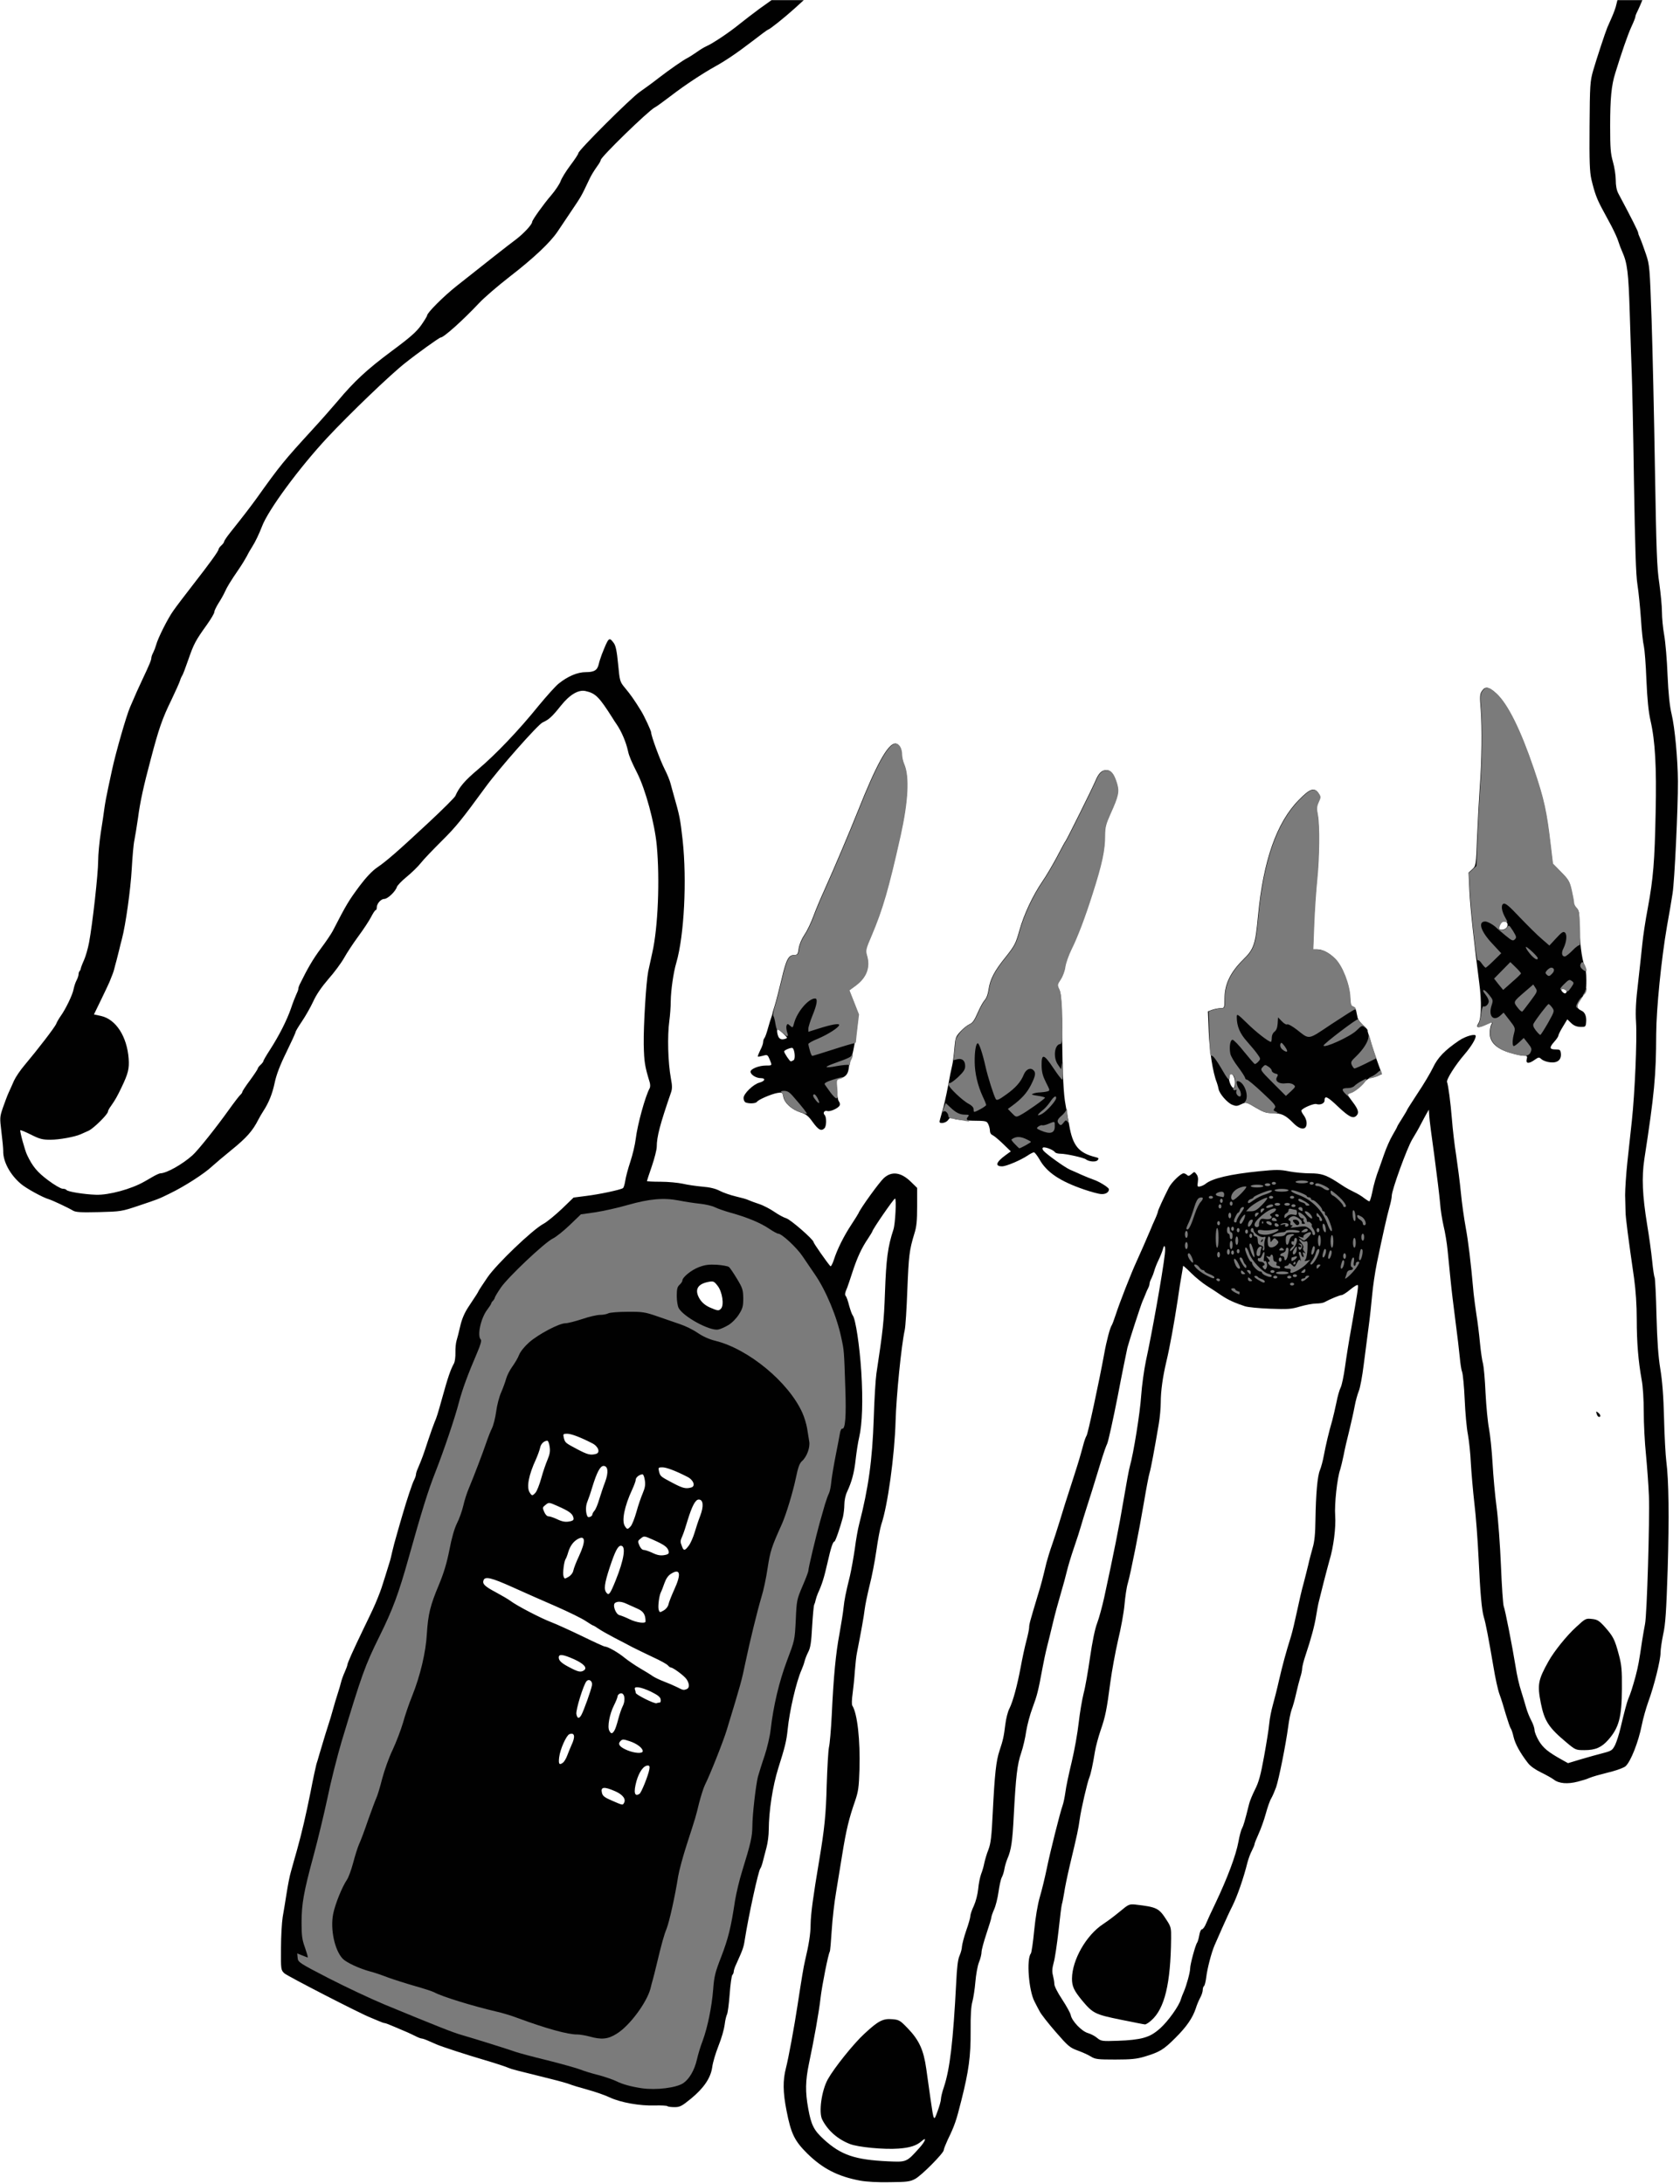 <svg xmlns="http://www.w3.org/2000/svg" width="300" height="390" viewBox="0 0 300 390">
  <g fill="none">
    <g fill="#010101" transform="translate(.026 .025)">
      <path d="M200.05 360.625C195.525 359.7 195.125 359.5 193.2 357.2 191.75 355.425 191.4 354.7 191.4 353.3 191.425 349.95 193.95 345.525 196.975 343.55 197.75 343.05 199.1 342.025 199.975 341.3 201.5 340.025 201.625 339.975 202.725 340.075 206.575 340.525 206.925 340.7 208.3 342.85 209.075 344.025 209.125 344.275 209.1 346.125 209.025 354.175 207.95 358.675 205.55 360.775 205.1 361.175 204.6 361.5 204.425 361.475 204.25 361.475 202.3 361.075 200.05 360.625zM279.725 311.15C276.525 308.475 275.775 307.325 275.125 304.125 274.475 300.8 274.625 299.975 276.5 296.625 277.475 294.875 279.75 292.025 281.475 290.475 283.075 289 283.15 288.95 284.25 289.075 285.225 289.175 285.525 289.375 286.575 290.525 288.05 292.2 288.325 292.725 289.05 295.45 289.55 297.3 289.625 298.2 289.6 301.525 289.575 306.625 289.075 308.5 287.15 310.675 285.95 312.025 284.875 312.5 282.9 312.5 281.4 312.5 281.3 312.475 279.725 311.15zM285.15 252.6C284.925 252 284.975 251.9 285.375 252.25 285.8 252.6 285.875 253 285.525 253 285.4 253 285.225 252.825 285.15 252.6zM193.6 212.4C189.225 210.9 186.875 209.325 185.575 206.975 185.175 206.3 184.75 205.75 184.6 205.75 184.45 205.75 183.95 206 183.475 206.325 182.2 207.175 179.65 208.25 178.925 208.25 177.6 208.25 177.825 207.5 179.55 206.25L180.475 205.575 179.05 204.2C178.275 203.45 177.425 202.75 177.2 202.675 176.95 202.575 176.75 202.275 176.75 201.925 176.75 201.6 176.625 201.075 176.45 200.725 176.175 200.15 176.075 200.125 173.65 200.1 172.25 200.075 170.8 199.925 170.375 199.775 169.7 199.5 169.6 199.525 169.275 199.975 168.95 200.5 167.75 200.725 167.75 200.275 167.75 200.15 167.975 199.35 168.225 198.475 168.5 197.6 168.95 195.575 169.25 194 169.525 192.425 169.875 190.725 170 190.25 170.125 189.775 170.3 188.425 170.4 187.275 170.55 185.325 170.625 185.1 171.475 184.175 171.975 183.625 172.7 183.05 173.1 182.875 173.65 182.65 173.975 182.15 174.55 180.85 174.95 179.9 175.525 178.875 175.8 178.575 176.125 178.225 176.4 177.475 176.5 176.7 176.775 174.825 177.525 173.375 179.55 170.875 181.175 168.825 181.35 168.475 182.025 166.075 182.825 163.225 184.4 159.875 186.125 157.35 186.75 156.45 187.9 154.5 188.675 153.05 189.45 151.575 190.15 150.25 190.275 150.125 190.55 149.75 195.1 140.6 195.6 139.375 196.175 138.025 196.7 137.5 197.525 137.5 198.35 137.5 198.875 138.15 199.4 139.9 199.825 141.325 199.65 142.125 198.225 145.275 197.4 147.125 197.25 147.7 197.25 149.15 197.25 151.775 196.725 154.25 195 159.625 193.675 163.8 192.35 167.3 191.25 169.5 190.75 170.525 190.25 171.925 190.15 172.625 190.075 173.3 189.7 174.3 189.35 174.85 188.7 175.8 188.7 175.85 189.125 176.7 189.475 177.45 189.55 178.675 189.625 184.6 189.725 192.125 189.9 195.45 190.25 197.25 190.35 197.875 190.65 199.5 190.9 200.875 191.525 204.55 192.575 205.85 195.575 206.6 196.175 206.75 196.25 206.825 195.975 207.15 195.675 207.525 194.425 207.425 193.875 207 193.5 206.7 190.35 206 189.375 206 188.9 206 188.45 205.875 188.35 205.725 188.125 205.325 186.525 204.7 186.225 204.9 186.075 205 186.1 205.175 186.3 205.45 186.825 206.075 190.125 208.45 191.05 208.85 191.5 209.05 192.5 209.475 193.25 209.825 194 210.15 194.875 210.5 195.175 210.6 196.2 210.925 198 212.025 198 212.35 198 212.875 197.425 213.25 196.65 213.2 196.225 213.2 194.85 212.825 193.6 212.4zM186.6 167.35C186.85 166.725 186.575 166.625 186.25 167.225 186.1 167.525 186.075 167.75 186.225 167.75 186.35 167.75 186.525 167.575 186.6 167.35zM145.125 200.375C144.325 199.25 143.925 198.925 142.875 198.6 141.325 198.1 140.05 196.925 139.85 195.825 139.7 195.025 139.65 195 138.775 195.15 137.675 195.35 135.375 196.35 135.15 196.725 134.95 197.025 133.8 197.1 133.15 196.85 132.925 196.775 132.75 196.4 132.75 196.05 132.75 195.275 134.5 193.575 135.6 193.3 136.6 193.025 136.75 192.5 135.825 192.5 134.975 192.5 134 191.875 134 191.35 134 190.85 135.5 190.25 136.75 190.25 137.9 190.25 137.875 190.275 137.4 189.125 137.05 188.325 137 188.275 136.225 188.5 135.775 188.625 135.375 188.7 135.3 188.65 135.25 188.6 135.45 188.1 135.725 187.525 136.025 186.975 136.25 186.325 136.25 186.05 136.25 185.8 136.35 185.5 136.475 185.35 136.6 185.225 136.875 184.45 137.1 183.625 137.325 182.8 137.6 181.95 137.675 181.75 137.75 181.55 137.85 181.225 137.9 181.025 137.925 180.825 138.125 180.15 138.325 179.525 138.525 178.9 139.075 176.8 139.525 174.9 140.375 171.25 140.775 170.5 141.85 170.5 142.375 170.5 142.475 170.35 142.6 169.325 142.725 168.575 143.125 167.625 143.65 166.85 144.125 166.15 144.825 164.675 145.225 163.575 145.625 162.475 146.5 160.4 147.15 158.975 149.1 154.625 151.425 149.125 153.175 144.775 156.45 136.525 158.525 132.75 159.85 132.75 160.5 132.75 161 133.625 161 134.775 161 135.175 161.175 135.925 161.4 136.45 162.325 138.625 162.1 143.025 160.75 149.125 158.6 158.75 157.55 162.325 155.575 167 154.55 169.375 154.475 169.675 154.725 170.525 155.375 172.675 154.7 174.5 152.725 175.975L151.6 176.8 152.45 178.95C153.2 180.85 153.275 181.25 153.125 182.6 152.875 184.975 152.225 188.575 151.925 189.125 151.775 189.4 151.625 190 151.575 190.475 151.45 191.7 151.1 192.175 150.175 192.5L149.325 192.775 149.4 194.525C149.45 195.5 149.6 196.45 149.775 196.65 149.925 196.825 150 197.15 149.925 197.35 149.725 197.85 148.25 198.525 147.725 198.375 147.2 198.2 146.85 198.7 147.225 199.075 147.6 199.45 147.575 201.075 147.2 201.45 146.625 202.025 146.125 201.75 145.125 200.375zM141.7 189.275C142.05 189.05 141.875 187.375 141.5 187.125 141.275 186.975 140 187.5 140 187.725 140 188.025 141 189.5 141.175 189.5 141.3 189.5 141.525 189.4 141.7 189.275zM140.5 185.275C140.5 185.1 139.025 183.75 138.85 183.75 138.625 183.75 138.775 184.775 139.025 185.2 139.225 185.5 139.525 185.625 139.9 185.55 140.225 185.5 140.5 185.375 140.5 185.275zM230.875 200.475C229.525 199.1 228.775 198.75 227.175 198.75 226.075 198.75 225.575 198.575 224.175 197.75 222.525 196.75 222.525 196.75 221.65 197.15 220.9 197.525 220.675 197.525 220 197.25 219.1 196.875 217.7 195.25 217.575 194.425 217.525 194.125 217.375 193.6 217.25 193.25 216.55 191.525 215.95 187.625 215.825 184.225L215.675 180.575 216.5 180.275C216.95 180.125 217.625 180 217.975 180 218.625 180 218.625 179.975 218.65 178.125 218.675 175.675 219.725 173.55 221.925 171.375 223.875 169.475 224.15 168.675 224.625 163.5 225.55 153.65 227.95 146.825 231.9 142.825 233.9 140.775 234.675 140.525 235.4 141.625 235.8 142.225 235.8 142.325 235.4 143.2 235.05 143.975 235.025 144.35 235.25 145.475 235.6 147.375 235.55 152.85 235.15 156.9 234.95 158.825 234.7 162.425 234.6 164.95L234.425 169.5 235.1 169.5C236.125 169.5 237.275 170.075 238.375 171.175 239.675 172.45 240.95 175.775 241.05 178.025 241.1 179.275 241.2 179.6 241.55 179.7 241.8 179.75 242.075 180.1 242.15 180.475 242.225 180.825 242.325 181.375 242.4 181.675 242.45 182 242.9 182.6 243.375 183.025 243.85 183.45 244.225 183.875 244.2 183.975 244.175 184.05 244.225 184.3 244.3 184.5 244.375 184.7 244.675 185.675 244.95 186.625 245.25 187.6 245.775 189.15 246.125 190.075L246.75 191.775 245.875 192.15C245.4 192.325 244.825 192.5 244.6 192.5 244.375 192.5 243.775 192.975 243.3 193.525 242.8 194.1 241.975 194.75 241.45 195L240.525 195.4 241.5 196.725C242.55 198.1 242.7 198.7 242.2 199.2 241.6 199.8 240.9 199.45 238.95 197.625 237.025 195.775 236.5 195.525 236.5 196.5 236.5 197.025 235.725 197.35 235.025 197.125 234.575 197 232.65 197.8 232.375 198.25 232.3 198.35 232.475 198.7 232.725 199.05 233 199.375 233.225 199.925 233.275 200.25 233.475 201.825 232.275 201.925 230.875 200.475zM220.5 193.3C220.5 191.95 219.625 191.15 219.45 192.325 219.325 192.95 219.875 194.25 220.25 194.25 220.4 194.25 220.5 193.825 220.5 193.3zM272.6 189.125C272.75 188.575 272.675 188.5 272.075 188.5 271.7 188.5 270.575 188.25 269.55 187.95 267.2 187.25 266 186.075 266 184.475 266 183.925 266.125 183.25 266.25 182.975 266.575 182.375 266.575 182.375 265.125 183.025 263.825 183.6 263.475 183.5 263.975 182.7 264.5 181.85 264.575 178.85 264.125 175.5 263.225 168.575 262.525 162.2 262.375 159.1L262.225 155.8 262.875 155.2C263.55 154.575 263.55 154.575 263.75 149.225 263.875 146.275 264.1 142.35 264.225 140.5 264.575 135.975 264.65 129.975 264.4 126.7 264.2 124.375 264.225 123.925 264.6 123.375 265.175 122.475 265.85 122.6 267.15 123.8 269.175 125.675 271.45 130.25 273.825 137.25 275.675 142.725 276.125 144.8 276.85 151.025L277.225 154.175 278.7 155.675C280.05 157.05 280.225 157.35 280.6 159 280.825 160 281 161 281 161.25 281 161.475 281.225 161.875 281.5 162.125 281.925 162.525 282 162.9 282 164.85 282 167.725 282.45 171.425 282.9 172.3 283.125 172.725 283.25 173.75 283.25 174.975 283.25 176.9 283.2 177.075 282.375 178.225 281.425 179.525 281.425 180.025 282.375 180.45 283.05 180.75 283.325 181.55 283.2 182.65 283.125 183.325 283.05 183.375 282.175 183.35 281.525 183.325 281 183.125 280.525 182.65L279.85 182 279.05 183.325C278.6 184.05 278.25 184.775 278.25 184.925 278.25 185.05 277.925 185.575 277.5 186.025 276.6 187.05 276.65 187.375 277.775 187.375 278.525 187.375 278.625 187.45 278.7 188.075 278.825 189.225 278.1 189.825 276.8 189.675 276.225 189.625 275.525 189.375 275.25 189.125 274.8 188.725 274.75 188.725 274.025 189.225 273 189.975 272.4 189.925 272.6 189.125zM279.75 177C279.75 176.75 278.975 176.425 278.8 176.625 278.6 176.8 279.275 177.5 279.525 177.35 279.65 177.275 279.75 177.125 279.75 177zM269 165.625C269.4 165.15 269.15 164.5 268.55 164.5 268.075 164.5 267.4 165.575 267.675 165.85 267.95 166.125 268.675 166 269 165.625zM269.75 145.95C269.75 145.775 269.625 145.45 269.5 145.25 269.3 144.95 269.25 145.025 269.25 145.575 269.25 145.95 269.375 146.25 269.5 146.25 269.65 146.25 269.75 146.1 269.75 145.95z"/>
      <path d="M153.575,389.375 C149.575,388.625 146.875,387.225 144.15,384.55 C141.85,382.275 141.225,381 140.425,376.875 C139.775,373.6 139.75,371.45 140.325,369.25 C140.775,367.5 141.825,361.825 142.4,358 C143.1,353.425 143.475,351.125 143.75,350 C144.4,347.275 144.725,345.25 144.725,343.675 C144.75,341.775 145.175,338.625 146.25,332.25 C147.2,326.625 147.475,323.925 147.6,318.75 C147.7,315.65 147.875,312.625 148,312 C148.15,311.375 148.375,308.8 148.5,306.25 C148.825,299.275 149.225,295.2 149.875,291.75 C150.175,290.025 150.525,287.95 150.6,287.125 C150.775,285.55 150.95,284.625 151.75,281.375 C152,280.275 152.4,278.075 152.625,276.5 C152.825,274.925 153.175,272.95 153.4,272.125 C155.05,265.7 155.75,260.725 156,253.25 C156.1,249.875 156.325,246.275 156.475,245.25 C157.65,237.525 157.825,235.9 158,230.875 C158.225,224.725 158.5,222.625 159.525,219.5 C159.85,218.475 160.075,214 159.8,214 C159.575,214 155.75,219.55 155.75,219.875 C155.75,219.925 155.4,220.5 154.975,221.15 C153.85,222.8 153.05,224.525 152.2,227.125 C151.8,228.375 151.375,229.6 151.275,229.875 C150.85,230.825 150.8,231.2 151,231.4 C151.125,231.525 151.4,232.275 151.6,233.1 C151.825,233.9 152.1,234.7 152.25,234.875 C152.75,235.475 153.475,240.25 153.775,244.925 C154.1,250.05 153.95,254.275 153.4,256.625 C153.2,257.45 152.925,259.225 152.775,260.55 C152.5,263.025 152.075,264.575 151.225,266.4 C150.95,266.975 150.75,267.95 150.75,268.65 C150.75,269.325 150.625,270.325 150.5,270.875 C150.025,272.675 149.15,275.25 148.975,275.25 C148.7,275.25 148.325,276.45 147.75,279 C147.125,281.75 146.75,282.925 146.025,284.5 C145.875,284.85 145.7,285.375 145.625,285.7 C145.575,286 145.45,286.375 145.375,286.5 C145.275,286.65 145.125,288.4 145,290.375 C144.85,293.2 144.7,294.2 144.325,294.925 C144.05,295.45 143.75,296.225 143.65,296.625 C143.55,297.05 143.3,297.725 143.125,298.125 C142.15,300.3 140.95,305.55 140.625,308.825 C140.425,310.825 140.15,311.95 138.95,315.725 C137.95,318.925 137.275,323.3 137.25,326.75 C137.25,327.65 137.075,329.075 136.85,329.875 C136.625,330.7 136.35,331.825 136.2,332.375 C136.075,332.9 135.875,333.475 135.75,333.625 C135.4,334.025 133.65,342.05 132.975,346.325 C132.775,347.725 132.6,348.15 131.475,350.65 C131.2,351.2 131,351.825 131,352.025 C131,352.225 130.9,352.5 130.75,352.65 C130.625,352.775 130.4,354.3 130.275,356.05 C130.15,357.8 129.925,359.425 129.8,359.675 C129.675,359.925 129.475,360.7 129.4,361.375 C129.25,362.475 128.85,363.85 128.25,365.375 C127.725,366.725 127.275,368.225 127.15,369.15 C126.875,371.05 125.65,372.85 123.375,374.725 C121.725,376.075 121.375,376.25 120.425,376.25 C119.825,376.25 119.25,376.175 119.15,376.075 C119.05,375.975 118.05,375.925 116.925,375.95 C114.275,376.05 110.8,375.425 108.875,374.525 C108.05,374.125 106.25,373.5 104.875,373.125 C103.5,372.75 102.1,372.325 101.75,372.175 C101.4,372.025 99.9,371.6 98.375,371.225 C92.1,369.675 91.35,369.475 90.875,369.275 C90.3,369.025 88.725,368.5 86.625,367.875 C83.375,366.925 78.825,365.45 77.875,365.025 C77.6,364.9 76.975,364.625 76.45,364.4 C75.95,364.175 75.425,364 75.3,364 C75.15,364 74.725,363.85 74.325,363.65 C73.95,363.45 73.225,363.125 72.75,362.9 C72.275,362.7 71.225,362.25 70.4,361.9 C69.6,361.55 68.825,361.25 68.7,361.25 C68.55,361.25 68.05,361.075 67.55,360.85 C67.025,360.625 66.4,360.375 66.125,360.25 C64.4,359.6 51.25,352.825 50.75,352.35 C50.125,351.75 50.125,351.675 50.15,347.9 C50.15,345.775 50.3,343.275 50.45,342.325 C50.625,341.4 50.925,339.475 51.15,338.075 C51.375,336.65 51.7,334.925 51.925,334.2 C52.325,332.725 52.675,331.525 53,330.375 C53.875,327.25 54.625,323.975 55.4,320.125 C55.875,317.65 56.375,315.35 56.475,315 C56.6,314.65 56.825,313.875 57,313.25 C57.175,312.625 57.65,311.05 58.05,309.75 C59.05,306.65 59.125,306.325 59.5,305 C59.675,304.375 60,303.25 60.25,302.5 C60.5,301.75 60.775,300.8 60.875,300.375 C60.975,299.975 61.25,299.175 61.525,298.575 C61.775,298 62,297.425 62,297.3 C62,296.975 63,294.75 64.925,290.75 C66.475,287.55 66.825,286.825 67.475,285.2 C68.025,283.825 68.175,283.35 68.75,281.5 C69.075,280.475 69.425,279.35 69.525,279 C69.65,278.65 69.85,277.825 70,277.125 C70.15,276.45 70.55,274.925 70.9,273.75 C71.225,272.575 71.675,271.075 71.875,270.375 C72.625,267.8 73.6,264.85 73.925,264.25 C74.1,263.9 74.25,263.475 74.25,263.3 C74.25,263.1 74.4,262.6 74.6,262.175 C75.35,260.4 75.575,259.775 76.4,257.25 C76.875,255.8 77.425,254.3 77.6,253.875 C77.925,253.15 78.15,252.45 78.875,249.825 C79.975,245.85 80.425,244.55 81.075,243.375 C81.2,243.1 81.325,242.25 81.3,241.5 C81.275,240.75 81.375,239.8 81.5,239.375 C81.625,238.975 81.925,237.825 82.15,236.825 C82.425,235.6 82.875,234.5 83.575,233.425 C85.225,230.925 85.25,230.9 85.425,230.525 C85.5,230.35 86.225,229.25 87.025,228.075 C88.65,225.7 95.05,219.575 97,218.525 C97.625,218.2 99.075,217 100.275,215.875 L102.4,213.825 L104.725,213.525 C106.975,213.25 110.75,212.45 111.2,212.15 C111.35,212.075 111.525,211.475 111.625,210.825 C111.725,210.15 112.125,208.65 112.525,207.45 C112.925,206.25 113.375,204.4 113.5,203.325 C113.8,200.825 115.2,195.7 116,194.275 C116.1,194.075 116.1,193.625 116,193.275 C115.1,190.3 115,189.65 114.925,186.5 C114.875,183.05 115.35,175.375 115.725,173.45 C115.85,172.85 116.175,171.375 116.45,170.125 C117.475,165.65 117.825,157.025 117.25,150.925 C116.875,146.95 115.225,140.9 113.75,138 C112.75,136.025 112.3,134.975 112.125,134.125 C111.775,132.525 111,130.675 110.125,129.375 C109.85,128.975 109.5,128.45 109.375,128.225 C106.95,124.4 106.325,123.775 104.525,123.375 C103.25,123.1 101.7,124.025 100.125,126 C98.55,127.975 98,128.475 96.875,128.975 C96,129.4 89.075,137.225 86.625,140.6 C82.425,146.35 81.375,147.65 78.875,150.125 C77.35,151.65 75.65,153.4 75.15,154.05 C74.625,154.725 73.475,155.825 72.6,156.55 C71.725,157.25 70.95,158.075 70.85,158.35 C70.6,159.175 69.2,160.5 68.6,160.5 C67.975,160.5 67.25,161.35 67.25,162.05 C67.25,162.3 67.175,162.5 67.05,162.5 C66.95,162.5 66.6,163.025 66.25,163.7 C65.925,164.35 64.9,165.9 64,167.125 C63.075,168.375 61.925,170.125 61.425,171.025 C60.9,171.95 59.65,173.65 58.6,174.825 C57.375,176.25 56.45,177.6 55.9,178.825 C55.425,179.85 54.525,181.425 53.9,182.35 C53.275,183.275 52.75,184.15 52.75,184.275 C52.75,184.425 52,186.05 51.1,187.9 C49.975,190.175 49.325,191.9 49.025,193.325 C48.6,195.325 47.975,196.875 47,198.375 C46.725,198.8 46.325,199.475 46.125,199.875 C45.075,201.95 44,203.15 41.225,205.4 C39.925,206.45 38.425,207.725 37.875,208.225 C36.475,209.55 32.9,211.85 30.25,213.125 C28.275,214.1 28.175,214.125 24.75,215.275 C21.7,216.3 21.55,216.325 17.625,216.425 C14.375,216.5 13.5,216.45 13,216.15 C12.075,215.6 9.35,214.325 8.7,214.125 C7.625,213.825 4.625,212.175 3.7,211.375 C1.775,209.75 0.5,207.375 0.55,205.5 C0.55,205.025 0.4,203.475 0.225,202.075 C-0.075,199.6 -0.075,199.45 0.475,197.825 C0.8,196.9 1.25,195.675 1.5,195.125 C1.75,194.575 2.2,193.6 2.475,192.95 C2.775,192.3 3.6,191.075 4.325,190.225 C6.8,187.275 9.8,183.375 10.025,182.775 C10.15,182.45 10.5,181.85 10.8,181.425 C11.7,180.175 12.925,177.625 13.1,176.675 C13.2,176.175 13.425,175.45 13.625,175.075 C13.825,174.7 14,174.2 14,173.975 C14,173.75 14.075,173.5 14.175,173.4 C14.275,173.325 14.375,173.1 14.4,172.925 C14.425,172.75 14.675,172.075 14.975,171.425 C15.275,170.75 15.675,169.35 15.875,168.3 C16.5,164.975 17.5,155.975 17.5,153.75 C17.5,152.575 17.725,150.275 17.975,148.625 C18.25,146.975 18.525,145 18.625,144.25 C18.725,143.5 19.025,141.875 19.3,140.625 C19.575,139.4 19.875,137.925 20,137.375 C20.625,134.45 22.55,127.725 23.2,126.25 C24.325,123.625 24.625,122.975 25.375,121.375 C26.675,118.625 27,117.825 27,117.45 C27,117.275 27.15,116.825 27.35,116.475 C27.525,116.125 27.75,115.525 27.85,115.15 C28.15,113.975 29.95,110.375 30.95,109 C31.45,108.275 33,106.25 34.375,104.475 C37.475,100.5 39,98.375 39,98.075 C39,97.925 39.225,97.625 39.5,97.375 C39.775,97.125 40,96.825 40,96.675 C40,96.55 40.5,95.8 41.125,95.025 C43.675,91.825 44.675,90.5 45.75,89.025 C50.025,83.025 50.7,82.225 55.8,76.65 C57.275,75.05 59.275,72.775 60.25,71.625 C63.225,68.075 65.45,66 69.875,62.7 C73.225,60.225 74.35,59.225 75.2,58.025 C75.775,57.2 76.25,56.425 76.25,56.3 C76.25,55.825 79.175,52.9 81.475,51.075 C86.9,46.775 90.7,43.775 92.15,42.7 C93.525,41.65 95,40.05 95,39.6 C95,39.275 97.075,36.375 98.4,34.85 C99.125,34 99.875,32.875 100.075,32.35 C100.25,31.825 101.05,30.525 101.825,29.5 C102.6,28.475 103.25,27.5 103.25,27.325 C103.25,26.825 112.6,17.5 114.2,16.4 C115.025,15.825 116.575,14.7 117.625,13.875 C119.575,12.375 122.05,10.65 122.75,10.325 C122.95,10.225 123.675,9.775 124.325,9.325 C124.975,8.85 125.775,8.375 126.075,8.25 C127.2,7.775 130.225,5.75 132.025,4.275 C132.8,3.65 134.4,2.425 135.575,1.55 L137.75,0 L140.625,0 L143.5,0 L141.825,1.525 C140.05,3.125 137.4,5.25 137.15,5.25 C137.075,5.25 135.775,6.2 134.3,7.35 C131.6,9.425 129.525,10.825 127.625,11.875 C125.425,13.1 122.2,15.225 119.9,17 C118.55,18.025 117.2,19.025 116.875,19.175 C115.625,19.875 107.25,28.025 107.25,28.55 C107.25,28.675 107,29.15 106.675,29.575 C105.875,30.725 105.55,31.275 105.15,32.125 C103.725,35.125 103.875,34.875 101.875,37.85 C101.05,39.075 100,40.65 99.525,41.35 C98.225,43.275 95.3,46.05 91,49.375 C88.875,51.025 86.4,53.15 85.5,54.125 C82.525,57.275 79.2,60.25 78.65,60.25 C78.425,60.25 74.45,63.1 72.325,64.8 C69.65,66.9 62.4,73.875 58.425,78.125 C53.4,83.525 47.85,91.05 46.75,94 C46.25,95.3 45.55,96.775 45,97.625 C44.725,98.05 44.3,98.775 44.075,99.25 C43.825,99.725 43.175,100.8 42.625,101.6 C41.15,103.75 40.525,104.775 40.125,105.675 C39.925,106.125 39.425,107.025 39,107.675 C38.6,108.325 38.25,109.025 38.25,109.25 C38.25,109.5 37.65,110.5 36.925,111.525 C34.9,114.35 34.575,114.95 33.6,117.775 C33.1,119.2 32.625,120.5 32.5,120.625 C32.4,120.775 32.225,121.15 32.125,121.5 C32.025,121.85 31.325,123.4 30.575,124.975 C28.95,128.3 28.325,130.1 26.875,135.625 C25.625,140.3 25,143.125 24.625,146 C24.4,147.575 24.1,149.375 23.975,150 C23.825,150.625 23.625,152.925 23.5,155.125 C23.3,158.8 22.4,165.2 21.75,167.625 C21.6,168.175 21.375,169.075 21.25,169.625 C21.1,170.175 20.9,171.025 20.775,171.5 C20.65,171.975 20.45,172.65 20.375,173 C20.225,173.575 20.125,173.85 19.525,175.325 C19.4,175.625 18.725,177.05 18.025,178.5 L16.75,181.125 L18.025,181.4 C20.675,182 22.65,185.05 22.95,189.025 C23.075,190.825 22.85,191.7 21.7,194.1 C20.875,195.825 20.6,196.3 19.825,197.425 C19.5,197.85 19.25,198.325 19.25,198.475 C19.25,198.95 16.675,201.5 15.775,201.9 C15.275,202.125 14.65,202.4 14.375,202.525 C13.3,203 10.55,203.5 8.975,203.5 C7.575,203.5 7.05,203.375 5.525,202.6 C4.525,202.1 3.675,201.75 3.6,201.8 C3.475,201.95 4.425,205.45 4.825,206.25 C5.8,208.3 6.65,209.3 8.55,210.725 C9.675,211.575 10.85,212.25 11.15,212.25 C11.475,212.25 11.775,212.35 11.85,212.475 C12.05,212.775 14.95,213.25 17.125,213.325 C19.425,213.4 23.45,212.3 25.75,210.975 C25.95,210.875 26.625,210.475 27.225,210.125 C27.825,209.775 28.45,209.5 28.6,209.5 C29.725,209.475 32.5,207.925 34.35,206.275 C35.35,205.375 38.55,201.35 40.7,198.35 C41.7,196.95 42.675,195.675 42.875,195.5 C43.075,195.325 43.25,195.075 43.25,194.95 C43.25,194.825 43.875,193.875 44.625,192.875 C45.375,191.85 46,190.9 46,190.8 C46,190.675 46.225,190.375 46.5,190.125 C46.775,189.875 47,189.575 47,189.475 C47,189.35 47.525,188.45 48.175,187.45 C49.85,184.85 51.2,182.15 51.925,180.075 C52.25,179.075 52.7,177.95 52.875,177.575 C53.075,177.175 53.25,176.725 53.25,176.55 C53.25,176.375 53.35,176.05 53.475,175.8 C54.95,172.8 55.85,171.275 57.25,169.375 C58.175,168.15 59.125,166.725 59.375,166.25 C61.875,161.4 62.225,160.825 64.25,158.1 C65.325,156.675 66.45,155.475 67.3,154.9 C69.05,153.7 71,152 76.5,146.875 C79,144.55 81.15,142.4 81.275,142.125 C81.975,140.525 82.95,139.375 85.325,137.375 C88.475,134.725 92.65,130.35 96.175,125.975 C97.6,124.25 99.175,122.5 99.7,122.075 C101.375,120.725 103.1,120 104.6,120 C106.1,120 106.65,119.65 106.9,118.55 C106.975,118.175 107.225,117.425 107.425,116.875 C108.675,113.725 108.725,113.675 109.575,114.8 C109.925,115.275 110.125,116.225 110.35,118.55 C110.65,121.675 110.65,121.7 111.65,122.9 C112.55,123.975 113.325,125.075 114.425,126.875 C115,127.775 116.25,130.475 116.25,130.775 C116.25,131.375 117.825,135.675 118.65,137.3 C119.125,138.225 119.6,139.4 119.725,139.925 C119.875,140.45 120.075,141.275 120.225,141.75 C121.375,145.775 121.45,146.225 121.875,150 C122.65,157.175 122.15,167.05 120.75,171.875 C120.225,173.625 119.775,176.825 119.75,178.75 C119.75,179.775 119.625,181.35 119.5,182.25 C119.125,185 119.25,189.625 119.775,192.55 C120.025,193.825 120.025,194.4 119.8,195.05 C117.85,200.7 117.25,202.95 117.25,204.75 C117.25,205.275 116.85,206.825 116.375,208.225 C115.9,209.6 115.5,210.8 115.5,210.875 C115.5,210.95 116.6,211 117.95,211 C119.275,211 121.05,211.175 121.875,211.35 C122.7,211.55 124.275,211.775 125.375,211.875 C126.7,211.975 127.75,212.225 128.5,212.625 C129.125,212.95 130.425,213.4 131.375,213.625 C132.35,213.85 133.35,214.125 133.625,214.275 C133.9,214.4 134.75,214.725 135.525,214.975 C136.3,215.225 137.525,215.875 138.25,216.375 C139,216.9 139.95,217.4 140.375,217.525 C141.15,217.75 145.25,221.325 145.25,221.775 C145.25,221.975 147.625,225.375 148.25,226.075 C148.35,226.2 148.625,225.7 148.875,224.95 C149.45,223.125 150.65,220.7 152.025,218.625 C152.65,217.675 153.225,216.75 153.275,216.625 C153.6,215.775 157,211.075 157.8,210.35 C159.225,209.05 160.9,209.3 162.675,211.05 L163.75,212.1 L163.75,215.4 C163.75,217.95 163.65,219.05 163.25,220.275 C162.35,223.25 162.25,224.125 162,230.275 C161.875,233.65 161.675,236.9 161.525,237.525 C160.925,240.275 160.025,249.25 159.9,253.75 C159.725,259.875 158.5,268.825 157.35,272.2 C157.15,272.8 156.75,274.875 156.475,276.825 C156.2,278.75 155.65,281.6 155.25,283.125 C154.875,284.65 154.475,286.575 154.375,287.4 C154.225,288.675 153.775,291.175 153,295.125 C152.875,295.675 152.725,297.15 152.625,298.375 C152.55,299.625 152.35,301.45 152.225,302.425 C152.075,303.425 152.05,304.375 152.175,304.55 C153.075,305.975 153.6,310.675 153.45,315.95 C153.35,319.15 153.25,319.875 152.65,321.625 C151.575,324.7 151.075,326.775 150.375,331.125 C150.025,333.325 149.5,336.425 149.25,338.025 C148.975,339.625 148.625,342.6 148.5,344.6 C148.375,346.6 148.225,348.35 148.15,348.475 C147.875,348.925 146.775,354.425 146.5,356.75 C146.225,359.25 145.35,364.125 144.425,368.5 C143.8,371.525 143.75,373.525 144.3,376.5 C144.825,379.45 145.325,380.4 147.075,382 C150.175,384.825 152.65,385.65 158.55,385.925 C161.9,386.075 161.85,386.1 164.2,383.475 C165.25,382.3 165.5,381.475 164.575,382.3 C163.65,383.125 162.475,383.5 160.45,383.65 C157.825,383.85 153.15,383.4 151.725,382.825 C149.55,381.975 147.825,380.45 146.825,378.525 C146.125,377.25 146.675,373.3 147.8,371.275 C148.925,369.25 152.45,364.85 154.35,363.125 C156.825,360.825 157.65,360.4 159.35,360.55 C160.525,360.65 160.725,360.775 162.05,362.15 C164.1,364.275 164.9,366.025 165.375,369.375 C165.6,370.9 165.95,373.375 166.15,374.875 C166.725,378.85 166.725,378.85 167.4,376.975 C167.725,376.1 168,375.125 168,374.8 C168,374.5 168.225,373.525 168.525,372.675 C169.6,369.45 170.175,364.575 170.725,354 C170.85,351.275 171.025,349.85 171.325,349.2 C171.55,348.675 171.75,347.95 171.75,347.575 C171.775,347.2 172.1,345.925 172.5,344.75 C172.925,343.575 173.25,342.4 173.25,342.125 C173.25,341.85 173.525,341.025 173.875,340.3 C174.225,339.525 174.55,338.275 174.65,337.3 C174.725,336.375 174.975,335.175 175.175,334.625 C175.4,334.075 175.65,333.175 175.75,332.625 C175.875,332.075 176.175,331 176.475,330.275 C176.9,329.15 177.05,327.925 177.25,323.65 C177.6,316.725 177.85,314.425 178.45,312.625 C179.1,310.675 179.225,310.1 179.5,307.875 C179.625,306.85 179.95,305.575 180.225,305.075 C180.85,303.825 181.625,301 182.25,297.625 C182.525,296.125 182.975,294.025 183.25,293 C183.525,291.975 183.75,290.875 183.75,290.6 C183.75,290.05 183.875,289.575 185.25,285 C185.95,282.725 186.1,282.1 186.85,279 C187.05,278.25 187.475,276.85 187.825,275.875 C188.15,274.925 188.75,273.125 189.125,271.875 C189.8,269.625 190.35,267.9 191.775,263.5 C192.2,262.2 192.625,260.8 192.75,260.375 C192.875,259.975 193.15,258.95 193.375,258.15 C193.575,257.325 193.875,256.525 194,256.35 C194.225,256.1 196.225,246.8 197.15,241.75 C197.575,239.375 198.2,237.05 198.5,236.625 C198.6,236.5 198.925,235.6 199.25,234.625 C199.85,232.75 201.9,227.475 202.925,225.25 C203.475,224.075 204.8,221.025 205.5,219.375 C205.6,219.1 205.925,218.35 206.225,217.7 C206.525,217.05 206.75,216.4 206.75,216.3 C206.75,216.1 207.8,213.8 208.7,212.05 C209.175,211.1 210.825,209.5 211.325,209.5 C211.5,209.5 211.775,209.625 211.95,209.8 C212.175,210.025 212.35,209.975 212.75,209.625 C213.25,209.175 213.275,209.175 213.625,209.65 C213.875,209.95 213.975,210.425 213.875,211.05 C213.75,211.875 213.8,211.95 214.325,211.825 C214.625,211.75 215.05,211.55 215.25,211.375 C216.45,210.4 219.625,209.65 224.85,209.125 C227.825,208.825 228.575,208.825 230.175,209.15 C231.2,209.35 232.9,209.5 233.925,209.5 C235.875,209.5 236.725,209.775 238.625,210.975 C239.175,211.325 239.85,211.775 240.125,211.95 C240.4,212.125 241.125,212.525 241.75,212.825 C242.4,213.125 243.225,213.625 243.6,213.95 C244,214.25 244.4,214.5 244.5,214.5 C244.6,214.5 244.825,213.8 245,212.95 C245.275,211.5 245.75,209.9 246.25,208.625 C246.35,208.35 246.75,207.225 247.125,206.125 C247.5,205.025 248.175,203.475 248.65,202.675 C249.125,201.875 249.5,201.175 249.5,201.1 C249.5,201.05 249.9,200.4 250.375,199.65 C250.85,198.9 251.25,198.225 251.25,198.15 C251.25,198.1 252.1,196.775 253.125,195.2 C254.175,193.65 255.4,191.575 255.875,190.6 C256.725,188.8 257.975,187.525 260.5,185.8 C261.725,184.975 263.5,184.5 263.5,184.975 C263.5,185.525 262.675,186.875 261.5,188.25 C259.875,190.125 258.2,192.775 258.375,193.2 C258.6,193.825 259,196.8 259.25,199.875 C259.375,201.525 259.7,204.4 260,206.25 C260.275,208.1 260.675,211.15 260.85,213 C261.025,214.85 261.425,217.625 261.7,219.125 C262.15,221.525 262.625,225.325 263.125,231 C263.225,231.9 263.45,233.575 263.625,234.75 C263.825,235.925 264.1,238.175 264.25,239.75 C264.4,241.325 264.65,243.025 264.8,243.5 C264.925,243.975 265.15,246.35 265.25,248.75 C265.375,251.15 265.65,254.025 265.875,255.125 C266.075,256.225 266.375,258.975 266.5,261.25 C266.625,263.525 266.95,267.075 267.225,269.125 C267.5,271.2 267.85,275.9 268,279.575 C268.15,283.275 268.375,286.55 268.5,286.825 C268.75,287.45 270,293.8 270.625,297.625 C270.825,299 271.275,300.975 271.625,302 C271.95,303.025 272.35,304.375 272.525,305 C272.7,305.625 273.1,306.625 273.425,307.225 C273.75,307.825 274,308.6 274,308.925 C274,309.275 274.35,310.125 274.775,310.85 C275.55,312.125 276.425,312.85 278.9,314.225 L279.975,314.825 L282.3,314.125 C283.575,313.75 285.35,313.25 286.25,313.025 C287.775,312.625 287.9,312.525 288.4,311.55 C288.675,310.95 289.1,309.625 289.35,308.55 C290.025,305.675 290.5,303.925 290.725,303.375 C291.15,302.4 291.475,301.35 292.025,299.375 C292.525,297.45 292.65,296.75 293.225,292.875 C293.375,291.925 293.6,290.625 293.725,290 C294.075,288.4 294.575,271.325 294.425,267.125 C294.35,265.2 294.1,261.875 293.9,259.75 C293.675,257.625 293.5,254.175 293.5,252.1 C293.5,249.875 293.35,247.475 293.125,246.35 C292.525,243.025 292.25,239.7 292.25,235.575 C292.25,232.975 292.075,230.475 291.775,228.25 C290.75,221.175 290.25,217.35 290.25,216.375 C290.225,215.825 290.2,214.475 290.175,213.375 C290.175,212.275 290.35,209.625 290.575,207.5 C290.8,205.375 291.175,202.05 291.375,200.125 C291.9,195.25 292.325,185.65 292.125,182.5 C292,180.575 292.1,178.675 292.5,175.375 C292.775,172.9 293.125,169.8 293.25,168.5 C293.375,167.2 293.8,164.325 294.225,162.125 C295.2,156.85 295.45,153.825 295.625,145 C295.8,136.9 295.55,132.325 294.7,128.625 C294.35,127.075 294.125,124.85 293.975,121.375 C293.875,118.625 293.65,115.925 293.525,115.375 C293.375,114.825 293.125,112.625 293,110.5 C292.85,108.375 292.575,105.625 292.375,104.375 C292.1,102.725 291.95,97.75 291.75,85.875 C291.625,76.95 291.425,68.175 291.35,66.375 C291.275,64.6 291.125,59.875 291,55.875 C290.775,48.625 290.575,46.975 289.65,44.9 C289.45,44.475 289.15,43.675 288.975,43.125 C288.825,42.575 288.25,41.35 287.75,40.375 C287.225,39.425 286.45,37.95 286,37.125 C285.125,35.475 284.725,34.425 284.15,32 C283.85,30.675 283.775,28.9 283.825,22.5 C283.875,15.125 283.925,14.5 284.45,12.625 C285.075,10.475 286.65,5.7 287,4.875 C287.125,4.6 287.5,3.75 287.825,3 C288.15,2.25 288.525,1.25 288.6,0.8 L288.8,0 L291.025,0 L293.25,0 L292.85,0.95 C292.625,1.45 292.35,2.075 292.225,2.3 C292.1,2.55 292,2.85 292,3 C292,3.125 291.675,3.95 291.275,4.8 C290.625,6.225 289.525,9.425 288.425,13 C287.725,15.2 287.5,17.55 287.5,22.5 C287.5,26.375 287.575,27.4 288,28.875 C288.275,29.825 288.5,31.3 288.5,32.125 C288.5,33.1 288.65,33.925 288.95,34.5 C291.3,38.9 292.5,41.3 292.5,41.525 C292.5,41.675 292.675,42.15 292.875,42.575 C293.075,43.025 293.525,44.275 293.9,45.375 C294.55,47.3 294.575,47.725 294.9,57 C295.075,62.3 295.35,74.325 295.5,83.75 C295.75,98.425 295.85,101.35 296.275,104.125 C296.525,105.925 296.75,108.225 296.75,109.25 C296.75,110.275 296.925,112.15 297.15,113.375 C297.375,114.625 297.65,117.825 297.75,120.5 C297.9,123.875 298.125,126.025 298.475,127.5 C299.05,129.875 299.575,135.525 299.601,139.5 C299.625,144.25 299,157.325 298.65,159.5 C298.475,160.675 298.025,163.325 297.65,165.375 C296.625,171.325 295.75,180.125 295.725,184.625 C295.7,192.125 295.4,195.325 293.6,207 C293.125,210.225 293.25,213.375 294.1,218.625 C294.45,220.7 294.85,223.6 295,225.1 C295.15,226.625 295.35,227.975 295.45,228.1 C295.525,228.25 295.7,231.3 295.775,234.875 C295.9,239.5 296.1,242.25 296.45,244.375 C296.8,246.45 297.025,249.2 297.125,253.25 C297.2,256.475 297.4,259.925 297.525,260.875 C297.975,264.35 298.05,270.9 297.775,280.175 C297.525,287.775 297.375,290.05 296.975,291.8 C296.725,293 296.5,294.5 296.5,295.1 C296.5,296.425 295.35,301.05 294.3,303.9 C293.9,305.025 293.375,306.875 293.15,308.025 C292.55,311.05 291.175,314.55 290.25,315.375 C290,315.6 288.975,316 287.975,316.275 C286.95,316.55 285.675,316.875 285.125,317.025 C284.575,317.175 283.95,317.4 283.7,317.5 C283.475,317.625 282.6,317.9 281.725,318.125 C279.9,318.6 278.35,318.475 277.425,317.75 C277.1,317.5 276.075,316.925 275.15,316.475 C274.125,315.975 273.225,315.35 272.8,314.775 C271.425,313 270.525,311.35 270.25,310.125 C270.1,309.45 269.875,308.775 269.75,308.625 C269.625,308.475 269.25,307.35 268.875,306.125 C268.525,304.875 268.025,303.275 267.75,302.55 C267.475,301.825 266.975,299.575 266.65,297.55 C265.8,292.575 265.275,289.8 264.95,288.775 C264.575,287.525 264.3,284.55 264,278.125 C263.85,274.975 263.525,270.575 263.25,268.375 C263,266.175 262.725,262.975 262.625,261.25 C262.55,259.525 262.3,257.225 262.1,256.125 C261.875,255.025 261.625,252.225 261.525,249.875 C261.425,247.55 261.2,245.35 261.075,245 C260.925,244.65 260.75,243.475 260.65,242.375 C260.55,241.275 260.2,238.35 259.875,235.875 C259.55,233.4 259.15,230.075 259,228.5 C258.85,226.925 258.6,224.55 258.475,223.25 C258.35,221.95 258.025,219.975 257.75,218.875 C257.5,217.775 257.2,215.925 257.125,214.75 C257.025,213.575 256.575,209.875 256.125,206.5 C255.65,203.125 255.225,199.875 255.2,199.25 L255.125,198.125 L254.75,198.775 C254.55,199.125 254.075,200 253.725,200.675 C253.375,201.375 252.675,202.6 252.15,203.45 C251.225,205 248.5,212.475 248.5,213.525 C248.5,213.85 248.325,214.75 248.1,215.5 C247.675,217 246.85,220.65 245.85,225.5 C245.5,227.2 245.125,229.8 245,231.25 C244.875,232.7 244.6,235.225 244.375,236.875 C244.15,238.525 243.775,241.575 243.5,243.625 C243.25,245.7 242.85,247.825 242.625,248.35 C242.4,248.9 242.05,250.125 241.875,251.1 C241.7,252.075 241.25,254.05 240.9,255.5 C240.525,256.95 240.075,258.925 239.9,259.875 C239.7,260.85 239.425,261.975 239.3,262.375 C238.75,263.9 238.25,268.6 238.4,270.625 C238.55,272.725 238.1,276.275 237.375,278.625 C237.175,279.325 236.725,281.05 236.35,282.5 C236,283.95 235.6,285.525 235.475,286 C235.35,286.475 235.15,287.6 235,288.5 C234.725,290.275 234.1,292.575 233.125,295.5 C232.775,296.525 232.5,297.625 232.5,297.925 C232.5,298.225 232.35,298.975 232.15,299.55 C231.975,300.15 231.625,301.475 231.4,302.5 C231.175,303.525 230.825,304.775 230.625,305.25 C230.45,305.725 230.15,307.15 230,308.375 C229.575,311.55 228.35,317.65 227.85,319.125 C227.6,319.8 227.225,320.7 226.975,321.125 C226.725,321.525 226.3,322.775 226,323.875 C225.7,324.975 225.125,326.575 224.725,327.45 C224.325,328.325 224,329.15 224,329.275 C224,329.425 223.775,329.95 223.525,330.45 C223.25,330.95 222.925,331.875 222.75,332.5 C222.05,335.325 220.925,338.575 220.025,340.375 C219.6,341.2 218.8,342.95 218.225,344.25 C217.65,345.55 217.025,346.975 216.85,347.375 C216.3,348.65 215.55,351.55 215.375,353.05 C215.275,353.85 215.1,354.55 214.975,354.625 C214.85,354.725 214.75,355.025 214.75,355.325 C214.75,355.625 214.55,356.275 214.275,356.75 C214.025,357.225 213.675,358.05 213.525,358.575 C212.925,360.35 211.9,361.85 209.875,363.875 C207.725,366.025 207.075,366.4 204.375,367.225 C202.95,367.65 201.975,367.75 199.125,367.75 C195.975,367.75 195.55,367.7 194.75,367.2 C194.275,366.9 193.2,366.425 192.375,366.125 C191,365.625 190.675,365.325 188.475,362.8 C187.15,361.275 185.85,359.625 185.6,359.1 C185.325,358.6 184.925,357.825 184.7,357.375 C183.675,355.425 183.25,349.8 184.05,348.825 C184.175,348.675 184.45,346.825 184.65,344.7 C184.875,342.4 185.275,340.025 185.65,338.75 C186,337.575 186.55,335.325 186.875,333.75 C187.5,330.675 189.275,323.625 189.725,322.375 C189.875,321.975 190.1,320.9 190.225,320 C190.325,319.1 190.85,316.675 191.35,314.6 C191.85,312.525 192.4,309.375 192.6,307.6 C192.8,305.825 193.2,303.475 193.475,302.375 C193.775,301.275 194.275,298.375 194.625,295.925 C195.025,293.175 195.5,290.825 195.9,289.8 C196.25,288.875 196.8,286.825 197.15,285.25 C198.85,277.4 199.85,272.425 200.625,267.75 C201.1,264.925 201.6,262.225 201.75,261.75 C202.375,259.575 203.55,252.325 203.75,249.25 C203.875,247.4 204.275,244.575 204.6,243 C205.625,238.325 207.575,227.45 207.975,223.95 C208.15,222.5 207.9,221.95 207.6,223.15 C207.5,223.5 207.175,224.325 206.85,225 C206.525,225.65 206.2,226.525 206.1,226.9 C206,227.275 205.775,227.875 205.6,228.225 C205.4,228.575 205.25,229.025 205.25,229.2 C205.25,229.375 205.15,229.7 205.025,229.95 C204.9,230.175 204.675,230.675 204.525,231.075 C204.375,231.45 204.15,232 204,232.325 C203.675,233.075 201.625,239.375 201.3,240.625 C201.175,241.175 200.375,245.05 199.575,249.25 C198.75,253.45 197.9,257.275 197.7,257.75 C197.475,258.225 197.075,259.35 196.8,260.25 C195.05,265.95 194.625,267.35 194,269.25 C193.625,270.425 193.175,271.875 193,272.5 C192.825,273.125 192.275,274.875 191.75,276.375 C191.225,277.9 190.675,279.75 190.5,280.5 C190.325,281.25 189.825,283.125 189.375,284.625 C188.925,286.15 188.3,288.45 188,289.75 C187.7,291.05 187.2,293.025 186.925,294.125 C186.65,295.225 186.3,296.925 186.125,297.875 C185.375,301.95 185.175,302.725 184.375,304.875 C183.9,306.125 183.4,308.025 183.225,309.125 C183.075,310.225 182.675,311.975 182.325,313 C181.625,315.025 181.375,317.175 181,324.25 C180.775,328.75 180.55,330.325 179.875,331.875 C179.7,332.3 179.45,333.075 179.35,333.625 C179.275,334.175 179.05,334.9 178.85,335.25 C178.675,335.6 178.425,336.775 178.275,337.85 C178.125,338.925 177.775,340.325 177.5,340.925 C177.225,341.55 177,342.2 177,342.375 C177,342.55 176.6,343.85 176.125,345.275 C175.65,346.7 175.25,348.175 175.25,348.55 C175.25,348.925 175.05,349.775 174.775,350.425 C174.525,351.075 174.25,352.65 174.15,353.875 C174.05,355.125 173.8,356.7 173.625,357.375 C173.375,358.25 173.275,359.85 173.3,362.625 C173.325,367.175 172.975,369.775 171.625,375.125 C170.725,378.7 170.45,379.525 169.2,382.1 C168.825,382.925 168.5,383.725 168.5,383.925 C168.5,384.45 164.5,388.5 163.375,389.075 C162.5,389.55 161.9,389.625 158.875,389.65 C156.775,389.7 154.65,389.575 153.575,389.375 Z M204.175,363.875 C205.325,363.55 206.075,363.125 207.15,362.175 C208.55,360.925 210.525,358.175 210.85,356.975 C210.95,356.65 211.175,356.05 211.375,355.625 C211.85,354.525 212.5,352.175 212.5,351.475 C212.5,350.75 213.45,347.25 213.75,346.875 C213.85,346.75 214.025,346.15 214.125,345.575 C214.225,344.975 214.425,344.5 214.6,344.5 C214.775,344.5 215.125,344.025 215.35,343.45 C215.6,342.85 216.325,341.25 217,339.875 C219.15,335.35 220.675,331.3 221.125,328.85 C221.3,327.875 221.575,326.8 221.75,326.5 C222.025,325.975 222.25,325.225 223.025,322.125 C223.15,321.575 223.65,320.4 224.1,319.5 C224.75,318.225 225.1,316.95 225.7,313.625 C226.125,311.3 226.55,308.65 226.625,307.75 C226.7,306.85 227,305.4 227.25,304.5 C227.5,303.6 228.025,301.575 228.375,300 C229.025,297.225 229.525,295.325 230.525,292.125 C230.775,291.3 231.25,289.275 231.6,287.625 C231.95,285.975 232.45,283.775 232.75,282.75 C233.025,281.725 233.4,280.2 233.6,279.375 C233.775,278.55 234.15,277.2 234.375,276.375 C234.7,275.3 234.85,273.875 234.875,271.375 C234.95,266.75 235.225,263.575 235.675,262.5 C235.875,262.025 236.2,260.85 236.375,259.875 C236.725,258 237.275,255.675 237.875,253.625 C238.05,252.95 238.4,251.5 238.625,250.4 C238.825,249.325 239.175,248.125 239.375,247.75 C239.575,247.375 239.925,245.725 240.15,244.1 C240.375,242.45 240.875,239.275 241.3,237 C242.35,231 242.55,229.775 242.45,229.475 C242.4,229.325 241.8,229.675 241.125,230.225 C240.45,230.8 239.725,231.25 239.525,231.25 C239.2,231.25 237.55,231.925 236.45,232.525 C236.2,232.65 235.55,232.75 234.975,232.75 C234.4,232.75 233.125,233 232.15,233.275 C230.575,233.75 229.975,233.8 226.75,233.675 C224.75,233.6 222.725,233.4 222.25,233.225 C220.2,232.525 219.3,232.1 218.05,231.275 C217.325,230.775 216.15,230 215.425,229.55 C214.725,229.1 213.475,228.1 212.7,227.325 C211.9,226.525 211.25,225.95 211.25,226.025 C211.25,226.1 211.125,226.775 211,227.525 C210.85,228.275 210.525,230.35 210.275,232.125 C209.65,236.2 208.875,240.525 208.25,243.125 C207.6,245.875 207.25,248.4 207.25,250.425 C207.25,251.35 207.1,253.075 206.9,254.25 C206.075,259.1 205.5,262.175 205.25,263 C205.1,263.475 204.65,265.85 204.25,268.25 C203.375,273.4 201.9,280.825 201.375,282.675 C201.15,283.4 200.9,285.15 200.775,286.55 C200.65,287.975 200.125,290.825 199.625,292.875 C199.15,294.95 198.525,298.325 198.25,300.375 C197.6,305.325 197.375,306.475 196.5,309 C196.1,310.175 195.65,311.85 195.5,312.75 C195.125,315.075 194.75,316.8 194.5,317.375 C194.15,318.225 193.025,323.025 192.775,324.875 C192.525,326.65 192.375,327.375 191,333.125 C190.575,334.925 190.125,337.1 190,338 C189.85,338.9 189.675,339.8 189.6,340 C189.525,340.2 189.25,342.35 189,344.75 C188.725,347.15 188.35,349.725 188.125,350.475 C187.85,351.5 187.825,352.075 188,352.725 C188.125,353.225 188.25,353.925 188.25,354.275 C188.25,354.65 188.85,355.825 189.65,357.025 C190.4,358.175 191.1,359.425 191.175,359.8 C191.375,360.875 193.125,362.7 194.25,363.025 C194.775,363.175 195.525,363.575 195.9,363.9 C196.6,364.475 196.775,364.5 199.625,364.4 C201.475,364.35 203.225,364.15 204.175,363.875 Z M111.375,321.975 C111.825,321.3 111.225,320.45 109.85,319.85 C107.8,318.95 107.175,319.05 107.475,320.175 C107.6,320.7 108.025,321 109.275,321.525 C111.1,322.325 111.175,322.35 111.375,321.975 Z M114.175,320.3 C114.5,320.1 115.725,317.05 115.925,315.95 C116.025,315.4 115.95,315.25 115.65,315.25 C114.9,315.25 114.1,316.375 113.625,318.05 C113.075,320.075 113.275,320.875 114.175,320.3 Z M100.55,314.7 C100.75,314.525 101.075,313.975 101.25,313.5 C101.425,313.025 101.775,312.175 102.025,311.6 C102.75,310.075 102.6,309.3 101.65,309.65 C101.1,309.875 100,312.325 99.825,313.775 C99.675,315.025 99.85,315.25 100.55,314.7 Z M114.75,312.675 C114.75,312.125 113.7,311.325 112.4,310.9 C111.275,310.525 111.125,310.525 110.775,310.875 C110.225,311.425 110.625,311.95 112,312.525 C113.35,313.075 114.75,313.15 114.75,312.675 Z M109.675,309.025 C109.85,308.775 110.15,307.85 110.375,306.975 C110.6,306.1 110.95,305.1 111.15,304.7 C111.775,303.5 111.475,302.075 110.675,302.4 C110.45,302.475 110.25,302.725 110.25,302.9 C110.25,303.1 109.95,303.825 109.6,304.525 C108.825,306.05 108.4,308.35 108.775,309.025 C109.075,309.625 109.3,309.625 109.675,309.025 Z M103.8,306.2 C104.225,305.425 105.525,301.8 105.675,300.95 C105.825,300.2 105.2,299.7 104.725,300.175 C104.2,300.7 102.75,305.375 102.9,306.075 C103.075,306.9 103.375,306.95 103.8,306.2 Z M117.8,304 C117.925,304 118,303.75 117.95,303.45 C117.9,303.025 117.45,302.675 116.25,302.075 C114.425,301.2 113.1,301 113.35,301.65 C113.425,301.875 113.5,302.15 113.5,302.275 C113.5,302.6 116.825,304.25 117.2,304.125 C117.4,304.05 117.65,304 117.8,304 Z M122.6,301.6 C123.125,301.4 123.1,300.65 122.6,299.875 C122.2,299.25 120.175,297.75 119.775,297.75 C119.65,297.75 119.425,297.575 119.25,297.375 C119.075,297.15 117.85,296.475 116.525,295.875 C115.2,295.25 113.575,294.45 112.875,294.1 C112.2,293.725 110.725,292.975 109.625,292.4 C108.525,291.825 107.25,291.1 106.825,290.8 C106.4,290.5 105.975,290.25 105.9,290.25 C105.825,290.25 105.225,289.875 104.575,289.45 C103.925,289 101.525,287.825 99.25,286.825 C96.975,285.85 93.5,284.3 91.5,283.4 C87.775,281.725 86.6,281.425 86.325,282.15 C86.075,282.825 86.525,283.25 88.5,284.3 C89.525,284.85 90.725,285.55 91.125,285.85 C92.325,286.75 96.525,288.925 98.35,289.625 C99.275,289.975 101.75,291.1 103.875,292.125 C105.975,293.15 107.825,294 107.975,294 C108.5,294 110.35,295.05 111.5,296 C112.125,296.5 113.35,297.35 114.25,297.875 C115.15,298.4 116.175,299.025 116.55,299.3 C116.925,299.55 117.825,299.975 118.55,300.25 C119.275,300.525 120.325,300.975 120.875,301.25 C121.95,301.8 122.025,301.825 122.6,301.6 Z M104.225,298.275 C104.925,297.825 104.25,297.075 102.5,296.275 C100.475,295.375 99.75,295.3 99.75,295.95 C99.75,296.55 100.3,297.025 101.875,297.825 C103.225,298.525 103.675,298.625 104.225,298.275 Z M115.25,289.525 C115.25,288.3 114.875,287.7 113.775,287.225 C113.15,286.95 112.275,286.55 111.825,286.35 C110.95,285.95 110.275,285.9 109.825,286.2 C109.3,286.525 109.9,288.225 110.6,288.4 C110.925,288.475 111.725,288.8 112.4,289.125 C113.6,289.725 115.25,289.95 115.25,289.525 Z M119.35,286.45 C119.425,286.075 119.9,284.875 120.4,283.775 C121.65,281.05 121.45,280 119.85,280.975 C119.3,281.3 118.925,281.85 118.625,282.675 C118.4,283.325 118.125,284.05 118,284.275 C117.675,284.9 117.425,286.9 117.6,287.45 C117.775,287.95 117.8,287.95 118.5,287.55 C118.925,287.3 119.275,286.85 119.35,286.45 Z M109.9,282.225 C111.425,278.45 111.8,276 110.85,276 C110.325,276 109.825,276.925 108.85,279.875 C107.9,282.775 107.775,283.8 108.275,284.4 C108.7,284.925 108.925,284.625 109.9,282.225 Z M102.35,280.45 C102.425,280.05 102.875,278.875 103.375,277.825 C104.575,275.225 104.525,274.075 103.2,274.775 C102.375,275.225 101.8,276 101.45,277.125 C101.3,277.675 101.075,278.25 100.975,278.375 C100.7,278.775 100.425,280.9 100.6,281.45 C100.775,281.95 100.8,281.95 101.5,281.55 C101.925,281.3 102.275,280.85 102.35,280.45 Z M118.95,277.6 C119.375,277.475 119.475,277.325 119.35,276.9 C119.15,276.225 118.55,275.8 116.575,274.925 C115,274.225 114.975,274.225 114.4,274.7 C113.85,275.125 113.825,275.2 114.15,275.95 C114.35,276.425 114.65,276.75 114.925,276.75 C115.175,276.75 115.825,276.975 116.375,277.225 C117.45,277.75 118.05,277.825 118.95,277.6 Z M122.975,275.975 C123.3,275.55 123.75,274.5 124,273.675 C124.25,272.825 124.7,271.45 125.025,270.625 C125.675,268.9 125.55,267.75 124.75,267.75 C124.15,267.75 123.55,268.9 122.75,271.5 C122.45,272.525 122.05,273.75 121.85,274.2 C121.425,275.175 121.425,275.275 121.75,276.1 C122.05,276.95 122.275,276.925 122.975,275.975 Z M112.6,272.525 C112.85,272.25 113.3,271.1 113.625,269.95 C113.925,268.825 114.45,267.325 114.75,266.625 C115.15,265.675 115.25,265.125 115.125,264.325 C115.05,263.725 114.85,263.25 114.725,263.25 C114.2,263.25 113.5,263.775 113.5,264.2 C113.5,264.425 113.2,265.25 112.85,266 C111.5,268.9 110.95,271.55 111.55,272.475 C111.95,273.125 112.05,273.125 112.6,272.525 Z M101.95,271.6 C102.375,271.475 102.475,271.325 102.35,270.9 C102.15,270.225 101.55,269.8 99.575,268.925 C98,268.225 97.975,268.225 97.4,268.7 C96.85,269.125 96.825,269.2 97.15,269.95 C97.35,270.425 97.65,270.75 97.925,270.75 C98.175,270.75 98.825,270.975 99.375,271.225 C100.45,271.75 101.05,271.825 101.95,271.6 Z M105.75,270.425 C105.75,270.275 105.925,269.975 106.125,269.75 C106.35,269.5 106.725,268.6 106.975,267.725 C107.25,266.85 107.7,265.45 108.025,264.625 C108.675,262.9 108.55,261.75 107.75,261.75 C107.15,261.75 106.55,262.9 105.75,265.5 C105.45,266.525 105.025,267.75 104.825,268.225 C104.525,268.975 104.55,270.2 104.9,270.8 C105.05,271.05 105.75,270.75 105.75,270.425 Z M95.6,266.525 C95.85,266.25 96.3,265.1 96.625,263.95 C96.925,262.825 97.45,261.325 97.75,260.625 C98.15,259.675 98.25,259.125 98.125,258.325 C98.05,257.725 97.85,257.25 97.725,257.25 C97.125,257.25 96.55,257.8 96.425,258.5 C96.325,258.925 96,259.85 95.675,260.575 C94.375,263.375 93.975,265.55 94.55,266.475 C94.95,267.125 95.05,267.125 95.6,266.525 Z M123.4,265.6 C124.225,265.375 123.825,264.25 122.725,263.7 C120.575,262.6 118.975,262 118.25,262 C117.55,262 117.5,262.05 117.65,262.7 C117.875,263.6 117.9,263.625 120.025,264.75 C121.875,265.725 122.4,265.875 123.4,265.6 Z M106.4,259.6 C107.225,259.375 106.825,258.25 105.725,257.7 C103.575,256.6 101.975,256 101.25,256 C100.55,256 100.5,256.05 100.65,256.7 C100.875,257.6 100.9,257.625 103.025,258.75 C104.875,259.725 105.4,259.875 106.4,259.6 Z M128.75,233.625 C129.3,232.975 128.95,230.675 128.15,229.625 C127.5,228.775 127.375,228.725 126.525,228.875 C124.5,229.25 123.95,230.3 124.9,231.9 C125.3,232.55 125.875,233.05 126.675,233.425 C128.15,234.075 128.35,234.1 128.75,233.625 Z"/>
    </g>
    <g fill="#7B7B7B" transform="translate(53.052 122.816)">
      <path d="M61.548 250.084C59.673 249.809 58.048 249.359 57.023 248.834 56.398 248.534 54.948 248.034 53.823 247.734 52.698 247.459 51.223 247.009 50.548 246.734 49.898 246.484 47.223 245.734 44.648 245.084 42.048 244.459 39.473 243.759 38.923 243.559 37.748 243.134 31.598 241.209 29.423 240.584 27.948 240.184 24.698 238.884 15.673 235.159 13.198 234.134 8.698 232.009 5.673 230.459.348 227.709.173 227.584.098 226.809L.023 226.009.898 226.359C1.373 226.559 1.848 226.734 1.898 226.734 1.973 226.734 1.748 225.959 1.423 225.009.898 223.584.798 222.859.798 220.534.798 217.184 1.173 215.059 2.923 208.609 3.673 205.859 4.798 201.184 5.423 198.259 6.023 195.309 7.173 190.809 7.923 188.259 11.548 176.234 12.123 174.609 14.723 169.359 17.073 164.609 18.123 161.784 19.923 155.359 22.248 147.059 23.398 143.334 24.698 140.059 26.198 136.234 28.198 130.334 28.898 127.609 29.498 125.309 30.523 122.534 32.148 118.759 32.773 117.309 32.973 116.559 32.798 116.384 32.123 115.709 32.798 112.559 33.973 111.034 34.348 110.534 34.673 110.034 34.673 109.934 34.673 109.834 34.823 109.609 34.998 109.459 35.148 109.284 35.298 109.034 35.298 108.934 35.298 108.809 35.773 108.009 36.373 107.134 37.623 105.284 44.248 99.009 45.698 98.334 46.223 98.084 47.573 97.009 48.673 95.959L50.673 94.034 53.298 93.659C54.748 93.434 57.323 92.859 59.048 92.359 62.923 91.259 65.448 91.034 68.173 91.559 69.273 91.784 70.973 92.034 71.923 92.134 72.898 92.234 74.098 92.509 74.598 92.759 75.098 93.009 76.398 93.459 77.473 93.759 80.273 94.534 82.723 95.534 84.273 96.584 84.998 97.084 85.748 97.484 85.923 97.484 86.548 97.484 89.223 99.959 90.273 101.534 90.848 102.409 91.848 103.834 92.448 104.734 94.423 107.584 96.423 112.359 97.198 116.159 97.673 118.359 97.673 118.284 97.898 125.109 98.073 130.059 97.898 132.409 97.348 132.309 97.198 132.259 96.998 132.659 96.923 133.184 96.848 133.684 96.498 135.459 96.173 137.109 95.848 138.759 95.498 140.834 95.398 141.734 95.323 142.634 95.123 143.584 94.973 143.859 94.823 144.134 94.498 145.034 94.248 145.859 94.023 146.684 93.598 148.159 93.323 149.109 92.698 151.359 91.273 157.259 91.298 157.684 91.298 157.859 90.823 159.109 90.248 160.434 89.248 162.784 89.198 162.959 89.048 166.484 88.873 170.109 88.848 170.109 87.473 173.759 86.073 177.484 85.048 181.834 84.573 185.984 84.448 187.159 83.948 189.309 83.473 190.734 82.973 192.184 82.473 193.834 82.298 194.434 81.923 195.909 81.298 201.234 81.298 203.359 81.273 205.184 80.998 206.384 79.498 211.234 78.998 212.809 78.423 215.234 78.198 216.609 77.473 221.434 76.973 223.384 75.748 226.584 74.648 229.384 74.473 230.134 74.298 232.459 74.048 235.584 73.298 239.234 72.423 241.609 72.048 242.559 71.598 244.059 71.398 244.959 70.948 246.884 70.048 248.434 68.948 249.184 67.698 250.009 64.123 250.459 61.548 250.084zM57.098 240.334C59.373 238.934 62.423 234.809 63.098 232.309 63.198 231.859 63.398 231.109 63.523 230.684 63.648 230.234 63.948 229.084 64.173 228.109 65.123 224.159 65.498 222.784 65.998 221.559 66.498 220.234 67.498 215.759 68.048 212.234 68.223 211.209 68.898 208.684 69.573 206.609 71.198 201.584 71.173 201.684 71.798 199.109 72.123 197.884 72.573 196.434 72.823 195.934 73.698 194.209 76.123 188.109 76.723 186.109 79.273 177.759 79.398 177.259 80.048 174.109 80.798 170.484 82.223 164.684 82.923 162.359 83.273 161.259 83.773 158.934 84.023 157.184 84.498 154.134 84.723 153.434 86.573 149.334 87.323 147.634 88.523 143.709 89.073 141.084 89.448 139.234 89.723 138.484 90.148 138.109 91.023 137.334 91.648 135.659 91.448 134.559 91.373 134.034 91.198 132.984 91.073 132.234 90.948 131.484 90.573 130.234 90.223 129.459 87.773 124.009 80.598 118.059 74.673 116.609 73.548 116.334 72.423 115.809 71.548 115.209 70.798 114.684 69.398 113.984 68.423 113.659 67.473 113.334 65.598 112.684 64.298 112.234 62.123 111.484 61.673 111.409 58.998 111.434 57.398 111.434 55.848 111.559 55.573 111.709 55.298 111.859 54.648 111.984 54.098 111.984 53.573 111.984 52.123 112.309 50.898 112.734 49.673 113.134 48.323 113.484 47.898 113.484 46.798 113.484 43.098 115.434 41.448 116.884 40.623 117.609 39.898 118.509 39.648 119.109 39.448 119.659 38.873 120.609 38.423 121.234 37.973 121.859 37.473 122.834 37.323 123.409 37.173 123.959 36.773 125.059 36.448 125.809 36.098 126.559 35.698 128.109 35.548 129.259 35.398 130.384 35.048 131.734 34.798 132.234 34.548 132.734 34.098 133.859 33.798 134.759 33.223 136.459 31.623 140.684 30.648 143.009 30.323 143.759 29.873 145.159 29.673 146.084 29.448 147.034 28.948 148.434 28.548 149.209 28.098 150.109 27.598 151.834 27.198 153.959 26.723 156.334 26.198 158.084 25.323 160.184 23.773 163.884 23.398 165.409 23.173 168.909 22.998 172.209 21.998 176.409 20.548 180.034 19.998 181.359 19.273 183.509 18.923 184.784 18.548 186.059 17.723 188.234 17.073 189.634 16.398 191.009 15.573 193.359 15.173 194.884 14.798 196.384 14.323 197.909 14.148 198.259 13.973 198.634 13.323 200.384 12.698 202.134 12.098 203.909 11.373 205.859 11.073 206.484 10.798 207.109 10.323 208.634 9.998 209.884 9.673 211.109 9.173 212.459 8.898 212.859 8.048 214.109 6.798 217.184 6.448 218.934 5.898 221.659 6.698 225.434 8.148 226.959 8.798 227.634 11.098 228.709 13.048 229.234 13.673 229.384 15.073 229.859 16.173 230.284 17.273 230.684 19.473 231.384 21.048 231.834 22.623 232.284 24.198 232.784 24.548 232.984 25.923 233.734 31.448 235.434 35.548 236.384 36.573 236.609 38.323 237.134 39.423 237.559 44.498 239.434 48.373 240.509 50.048 240.484 50.523 240.484 51.498 240.659 52.173 240.834 54.373 241.459 55.523 241.334 57.098 240.334zM77.048 113.784C77.698 113.384 78.473 112.584 78.923 111.859 79.573 110.834 79.673 110.409 79.673 109.009 79.648 107.509 79.548 107.184 78.548 105.534 77.948 104.534 77.323 103.609 77.123 103.434 76.923 103.284 75.973 103.109 74.973 103.034 73.548 102.959 72.873 103.034 71.748 103.459 70.373 103.984 68.798 105.284 68.798 105.859 68.798 106.034 68.573 106.359 68.298 106.609 67.898 106.959 67.798 107.384 67.798 108.584 67.798 109.434 67.948 110.384 68.123 110.734 68.898 112.259 73.623 114.859 75.173 114.609 75.598 114.534 76.423 114.159 77.048 113.784zM168.243 110.062C168.096 110.119 168.11 110.175 168.249 110.198 168.246 110.153 168.244 110.107 168.243 110.062zM167.173 107.235C166.548 107.235 166.748 107.609 167.623 108.059 167.873 108.181 168.089 108.273 168.275 108.339 168.286 108.179 168.3 108.021 168.315 107.864 168.309 107.863 168.304 107.861 168.299 107.86 167.899 107.76 167.549 107.585 167.549 107.46 167.549 107.335 167.374 107.235 167.174 107.235L167.173 107.235zM177.298 106.484C177.298 106.359 177.473 106.234 177.673 106.234 177.873 106.234 178.048 106.359 178.048 106.484 178.048 106.634 177.873 106.734 177.673 106.734 177.473 106.734 177.298 106.634 177.298 106.484zM171.548 105.684C170.998 105.359 170.798 105.109 171.023 105.034 171.198 104.984 171.423 105.034 171.523 105.159 171.598 105.309 171.923 105.484 172.248 105.584 172.548 105.684 172.798 105.884 172.798 106.009 172.798 106.359 172.498 106.284 171.548 105.684zM164.173 105.734C164.098 105.609 164.198 105.484 164.398 105.484 164.623 105.484 164.798 105.609 164.798 105.734 164.798 105.884 164.698 105.984 164.573 105.984 164.423 105.984 164.248 105.884 164.173 105.734zM169.798 105.584C169.798 105.234 169.873 105.234 170.173 105.484 170.373 105.659 170.548 105.834 170.548 105.884 170.548 105.934 170.373 105.984 170.173 105.984 169.973 105.984 169.798 105.809 169.798 105.584zM179.298 105.734C179.298 105.609 179.473 105.484 179.673 105.484 179.873 105.484 180.048 105.384 180.048 105.234 180.048 105.109 180.248 104.984 180.498 104.984 180.848 105.009 180.823 105.084 180.323 105.484 179.698 106.034 179.298 106.134 179.298 105.734zM187.173 105.359C187.273 105.084 187.423 104.659 187.473 104.434 187.548 104.184 187.823 103.984 188.073 103.984 188.573 103.984 188.723 103.584 188.298 103.434 187.973 103.334 188.273 101.734 188.623 101.734 188.748 101.734 188.798 102.059 188.723 102.484 188.623 102.909 188.673 103.234 188.798 103.234 188.948 103.234 189.048 103.059 189.048 102.859 189.048 102.659 189.223 102.484 189.448 102.484 189.773 102.484 189.773 102.584 189.373 103.234 188.798 104.234 186.898 106.034 187.173 105.359zM162.298 104.884C160.923 104.159 159.748 102.984 160.373 102.984 160.598 102.984 160.923 103.209 161.098 103.484 161.273 103.759 161.548 103.984 161.723 103.984 161.898 103.984 162.048 104.084 162.048 104.184 162.048 104.284 162.448 104.534 162.923 104.709 163.398 104.884 163.798 105.134 163.798 105.259 163.798 105.584 163.548 105.534 162.298 104.884zM174.298 105.234C174.298 105.109 174.473 104.984 174.673 104.984 174.873 104.984 175.048 105.109 175.048 105.234 175.048 105.384 174.873 105.484 174.673 105.484 174.473 105.484 174.298 105.384 174.298 105.234zM176.798 105.234C176.798 105.109 176.973 104.984 177.173 104.984 177.373 104.984 177.548 105.109 177.548 105.234 177.548 105.384 177.373 105.484 177.173 105.484 176.973 105.484 176.798 105.384 176.798 105.234zM172.873 104.934C172.548 104.784 172.298 104.559 172.298 104.434 172.298 104.334 172.148 104.234 171.973 104.234 171.573 104.234 170.548 103.184 170.548 102.784 170.548 102.609 170.448 102.484 170.323 102.484 170.098 102.484 169.298 100.709 169.298 100.234 169.298 99.609 169.748 100.084 170.023 101.009 170.398 102.209 172.423 104.384 173.398 104.634 173.748 104.709 174.048 104.884 174.048 105.009 174.048 105.309 173.573 105.259 172.873 104.934zM177.798 104.984C177.798 104.859 177.973 104.734 178.173 104.734 178.373 104.734 178.548 104.859 178.548 104.984 178.548 105.134 178.373 105.234 178.173 105.234 177.973 105.234 177.798 105.134 177.798 104.984zM168.548 104.334C168.548 103.984 168.623 103.984 168.923 104.234 169.123 104.409 169.298 104.584 169.298 104.634 169.298 104.684 169.123 104.734 168.923 104.734 168.723 104.734 168.548 104.559 168.548 104.334zM169.798 104.359C169.548 104.059 169.548 103.984 169.898 103.984 170.123 103.984 170.298 104.159 170.298 104.359 170.298 104.559 170.248 104.734 170.198 104.734 170.148 104.734 169.973 104.559 169.798 104.359zM174.798 104.484C174.798 104.359 175.298 104.234 175.923 104.234 176.548 104.234 177.048 104.359 177.048 104.484 177.048 104.634 176.548 104.734 175.923 104.734 175.298 104.734 174.798 104.634 174.798 104.484zM173.798 104.234C173.798 104.109 173.973 103.984 174.173 103.984 174.373 103.984 174.548 104.109 174.548 104.234 174.548 104.384 174.373 104.484 174.173 104.484 173.973 104.484 173.798 104.384 173.798 104.234zM177.398 104.109C177.498 103.834 177.373 103.734 176.923 103.734 176.573 103.734 176.298 103.634 176.298 103.484 176.298 103.359 176.448 103.234 176.648 103.234 176.848 103.234 177.048 103.084 177.098 102.934 177.173 102.709 177.348 102.759 177.673 103.084 178.123 103.509 178.148 103.509 178.548 102.709 178.848 102.134 179.023 102.009 179.148 102.259 179.348 102.734 179.148 101.734 178.923 101.184 178.823 100.909 178.848 100.734 179.023 100.734 179.173 100.734 179.298 100.884 179.298 101.084 179.298 101.284 179.423 101.534 179.573 101.634 179.773 101.734 179.798 101.609 179.673 101.234 179.523 100.809 179.573 100.709 179.823 100.884 180.123 101.059 180.123 101.009 179.848 100.659 179.648 100.434 179.573 100.134 179.673 99.984 179.773 99.834 179.598 99.434 179.273 99.084 178.973 98.759 178.848 98.484 178.998 98.484 179.148 98.484 179.348 98.609 179.423 98.734 179.523 98.884 179.798 98.934 180.048 98.859 180.448 98.734 180.473 98.884 180.423 100.234 180.398 101.059 180.223 101.884 180.073 102.084 179.823 102.384 179.873 102.409 180.348 102.309L180.923 102.159 180.298 102.834C179.673 103.534 178.073 104.484 177.523 104.484 177.373 104.484 177.298 104.309 177.398 104.109zM179.298 104.384C179.298 104.334 179.473 104.159 179.673 103.984 179.973 103.734 180.048 103.734 180.048 104.084 180.048 104.309 179.873 104.484 179.673 104.484 179.473 104.484 179.298 104.434 179.298 104.384z"/>
      <path d="M172.573 103.659C172.348 103.359 172.348 103.259 172.573 103.184 173.023 103.034 172.598 102.484 172.023 102.484 171.748 102.484 171.548 102.309 171.548 102.084 171.548 101.884 171.673 101.784 171.798 101.859 171.948 101.934 172.148 101.734 172.298 101.384 172.648 100.434 172.873 100.584 172.673 101.634 172.573 102.209 172.598 102.484 172.773 102.384 173.098 102.159 173.373 103.134 173.098 103.609 172.923 103.959 172.848 103.959 172.573 103.659zM167.598 103.109C166.973 101.759 167.448 101.534 168.098 102.859 168.448 103.534 168.473 103.734 168.198 103.734 168.023 103.734 167.748 103.459 167.598 103.109zM168.848 102.984C168.248 102.034 168.173 101.734 168.523 101.734 168.648 101.734 168.848 101.984 168.948 102.309 169.048 102.609 169.223 102.934 169.373 103.009 169.498 103.109 169.548 103.334 169.498 103.509 169.423 103.734 169.173 103.534 168.848 102.984zM174.473 103.559C173.798 103.459 172.973 102.484 173.573 102.484 173.748 102.484 173.673 102.259 173.398 101.934 172.973 101.459 172.973 101.409 173.373 101.559 173.598 101.659 173.798 101.609 173.798 101.484 173.798 101.334 173.923 101.234 174.048 101.234 174.198 101.234 174.298 101.509 174.298 101.859 174.298 102.234 174.448 102.484 174.673 102.484 174.898 102.484 174.973 102.634 174.898 102.859 174.798 103.084 174.898 103.234 175.148 103.234 175.373 103.234 175.548 103.359 175.548 103.484 175.548 103.634 175.473 103.709 175.373 103.709 175.248 103.684 174.873 103.609 174.473 103.559zM182.048 103.359C182.048 103.159 182.223 102.984 182.448 102.984 182.798 102.984 182.798 103.059 182.548 103.359 182.373 103.559 182.198 103.734 182.148 103.734 182.098 103.734 182.048 103.559 182.048 103.359zM186.423 103.059C186.623 102.284 186.748 102.084 186.923 102.284 187.148 102.509 186.773 103.734 186.498 103.734 186.348 103.734 186.323 103.459 186.423 103.059zM177.923 102.734C177.998 102.609 178.123 102.484 178.198 102.484 178.248 102.484 178.298 102.609 178.298 102.734 178.298 102.884 178.173 102.984 178.023 102.984 177.898 102.984 177.848 102.884 177.923 102.734zM181.273 102.284C181.548 101.884 181.848 101.284 181.923 100.909 182.098 100.234 182.548 99.959 182.548 100.534 182.548 101.134 181.498 102.984 181.123 102.984 180.848 102.984 180.873 102.834 181.273 102.284zM159.448 102.184C158.998 101.559 158.923 100.984 159.273 100.984 159.523 100.984 160.173 102.434 159.973 102.634 159.898 102.709 159.673 102.509 159.448 102.184zM175.298 102.109C175.298 101.909 175.423 101.734 175.548 101.734 175.698 101.734 175.798 101.909 175.798 102.109 175.798 102.309 175.698 102.484 175.548 102.484 175.423 102.484 175.298 102.309 175.298 102.109zM177.548 102.109C177.548 101.909 177.598 101.734 177.648 101.734 177.698 101.734 177.923 101.659 178.148 101.584 178.723 101.359 178.648 101.809 178.048 102.184 177.623 102.434 177.548 102.434 177.548 102.109zM176.298 101.859C176.298 101.659 176.123 101.484 175.923 101.484 175.373 101.484 175.473 101.059 176.048 100.909 176.323 100.834 176.548 100.609 176.548 100.384 176.548 100.159 176.673 99.984 176.798 99.984 177.098 99.984 177.123 100.359 176.898 101.459 176.723 102.234 176.298 102.534 176.298 101.859zM189.698 101.309C189.873 100.259 189.973 100.084 190.198 100.309 190.448 100.534 190.073 102.234 189.773 102.234 189.623 102.234 189.598 101.859 189.698 101.309zM184.173 101.309C184.373 100.534 184.498 100.334 184.673 100.534 184.898 100.759 184.523 101.984 184.248 101.984 184.098 101.984 184.073 101.709 184.173 101.309zM186.798 101.484C186.798 101.209 186.923 100.984 187.048 100.984 187.198 100.984 187.298 101.209 187.298 101.484 187.298 101.759 187.198 101.984 187.048 101.984 186.923 101.984 186.798 101.759 186.798 101.484zM164.298 101.234C164.298 100.959 164.423 100.734 164.548 100.734 164.698 100.734 164.798 100.959 164.798 101.234 164.798 101.509 164.698 101.734 164.548 101.734 164.423 101.734 164.298 101.509 164.298 101.234zM170.423 100.909C170.023 99.909 169.948 99.234 170.248 99.234 170.473 99.234 171.123 101.484 170.923 101.684 170.873 101.759 170.623 101.409 170.423 100.909zM183.173 101.059C183.373 100.284 183.498 100.084 183.673 100.284 183.898 100.509 183.523 101.734 183.248 101.734 183.098 101.734 183.073 101.459 183.173 101.059zM171.323 101.059C171.348 100.384 171.623 99.859 172.023 99.784 172.248 99.734 172.298 99.859 172.173 100.159 172.073 100.409 171.998 100.809 171.998 101.059 171.998 101.284 171.848 101.484 171.648 101.484 171.448 101.484 171.298 101.284 171.323 101.059zM166.048 100.734C166.048 100.459 166.173 100.234 166.298 100.234 166.448 100.234 166.548 100.459 166.548 100.734 166.548 101.009 166.448 101.234 166.298 101.234 166.173 101.234 166.048 101.009 166.048 100.734zM166.798 100.859C166.798 100.659 166.923 100.484 167.048 100.484 167.198 100.484 167.298 100.659 167.298 100.859 167.298 101.059 167.198 101.234 167.048 101.234 166.923 101.234 166.798 101.059 166.798 100.859zM177.798 100.859C177.798 100.709 177.973 100.359 178.173 100.084 178.523 99.634 178.548 99.659 178.498 100.384 178.448 101.084 177.798 101.534 177.798 100.859zM181.173 100.559C181.373 99.784 181.498 99.584 181.673 99.784 181.898 100.009 181.523 101.234 181.248 101.234 181.098 101.234 181.073 100.959 181.173 100.559zM167.798 100.609C167.798 100.409 167.923 100.234 168.048 100.234 168.198 100.234 168.298 100.409 168.298 100.609 168.298 100.809 168.198 100.984 168.048 100.984 167.923 100.984 167.798 100.809 167.798 100.609zM177.298 100.509C177.298 100.309 177.498 100.009 177.748 99.834 177.998 99.634 178.048 99.509 177.873 99.484 177.698 99.484 177.548 99.309 177.548 99.084 177.548 98.884 177.673 98.784 177.798 98.859 177.948 98.934 178.048 98.834 178.048 98.634 178.048 98.409 178.173 98.234 178.298 98.234 178.773 98.234 178.523 99.359 177.923 100.109 177.573 100.534 177.298 100.709 177.298 100.509z"/>
      <path d="M172.473 100.084C172.573 99.834 172.448 99.659 172.073 99.559 171.698 99.459 171.548 99.234 171.548 98.709 171.548 98.234 171.423 97.984 171.173 97.984 170.973 97.984 170.798 97.809 170.798 97.609 170.798 97.409 170.698 97.234 170.548 97.234 170.423 97.234 170.298 97.059 170.298 96.859 170.298 96.659 170.423 96.484 170.548 96.484 170.698 96.484 170.798 96.634 170.798 96.834 170.798 97.384 172.048 98.259 172.598 98.084 172.973 97.984 173.023 98.034 172.823 98.534 172.723 98.859 172.673 99.409 172.723 99.809 172.773 100.184 172.698 100.484 172.573 100.484 172.423 100.484 172.373 100.309 172.473 100.084zM172.423 98.734C172.498 98.609 172.523 98.484 172.448 98.484 172.373 98.484 172.248 98.609 172.173 98.734 172.098 98.884 172.073 98.984 172.148 98.984 172.223 98.984 172.348 98.884 172.423 98.734zM175.498 100.184C175.723 99.959 175.873 99.959 176.098 100.184 176.323 100.409 176.273 100.484 175.798 100.484 175.323 100.484 175.273 100.409 175.498 100.184zM178.973 100.334C178.698 100.059 178.773 99.684 179.048 99.859 179.198 99.934 179.298 99.909 179.298 99.759 179.298 99.634 179.148 99.459 178.998 99.409 178.748 99.309 178.748 99.259 178.973 99.259 179.123 99.234 179.348 99.334 179.423 99.484 179.623 99.784 179.198 100.559 178.973 100.334zM158.548 99.609C158.548 99.259 158.673 98.984 158.798 98.984 158.948 98.984 159.048 99.259 159.048 99.609 159.048 99.959 158.948 100.234 158.798 100.234 158.673 100.234 158.548 99.959 158.548 99.609zM166.548 99.484C166.548 99.084 166.673 98.734 166.798 98.734 166.948 98.734 167.048 99.084 167.048 99.484 167.048 99.909 166.948 100.234 166.798 100.234 166.673 100.234 166.548 99.909 166.548 99.484zM164.048 98.234C164.048 97.234 164.148 96.484 164.298 96.484 164.448 96.484 164.548 97.234 164.548 98.234 164.548 99.234 164.448 99.984 164.298 99.984 164.148 99.984 164.048 99.234 164.048 98.234zM173.323 98.934C173.298 98.409 173.398 97.984 173.548 97.984 173.673 97.984 173.798 98.234 173.798 98.559 173.823 99.084 173.823 99.084 174.173 98.634 174.498 98.209 174.548 98.209 174.948 98.584 175.323 98.984 175.323 99.034 174.923 99.484 174.673 99.759 174.223 99.959 173.923 99.934 173.498 99.884 173.373 99.709 173.323 98.934zM184.548 98.859C184.548 98.234 184.673 97.734 184.798 97.734 184.948 97.734 185.048 98.234 185.048 98.859 185.048 99.484 184.948 99.984 184.798 99.984 184.673 99.984 184.548 99.484 184.548 98.859zM188.548 99.109C188.548 98.634 188.673 98.234 188.798 98.234 188.948 98.234 189.048 98.634 189.048 99.109 189.048 99.584 188.948 99.984 188.798 99.984 188.673 99.984 188.548 99.584 188.548 99.109zM182.298 98.734C182.298 98.184 182.423 97.734 182.548 97.734 182.698 97.734 182.798 98.184 182.798 98.734 182.798 99.284 182.698 99.734 182.548 99.734 182.423 99.734 182.298 99.284 182.298 98.734zM167.548 98.734C167.548 98.334 167.673 97.984 167.798 97.984 167.948 97.984 168.048 98.334 168.048 98.734 168.048 99.159 167.948 99.484 167.798 99.484 167.673 99.484 167.548 99.159 167.548 98.734zM176.548 98.634C176.548 97.934 176.648 97.759 177.198 97.634 177.923 97.434 178.348 97.634 177.723 97.884 177.498 97.959 177.248 98.359 177.173 98.759 176.948 99.759 176.548 99.684 176.548 98.634zM179.173 98.334C178.673 97.934 178.698 97.934 179.273 98.109 179.648 98.234 179.798 98.184 179.698 98.034 179.623 97.884 179.873 97.609 180.298 97.409 181.223 96.934 181.323 97.384 180.473 98.184 179.798 98.834 179.823 98.834 179.173 98.334zM190.048 98.109C190.048 97.759 190.173 97.484 190.298 97.484 190.448 97.484 190.548 97.759 190.548 98.109 190.548 98.459 190.448 98.734 190.298 98.734 190.173 98.734 190.048 98.459 190.048 98.109zM166.548 97.984C166.548 97.709 166.448 97.484 166.298 97.484 166.173 97.484 166.048 97.209 166.048 96.859 166.048 96.509 166.173 96.234 166.298 96.234 166.448 96.234 166.548 96.459 166.548 96.734 166.548 97.009 166.673 97.234 166.798 97.234 166.948 97.234 167.048 97.509 167.048 97.859 167.048 98.209 166.948 98.484 166.798 98.484 166.673 98.484 166.548 98.259 166.548 97.984zM158.548 97.609C158.548 97.259 158.673 96.984 158.798 96.984 158.948 96.984 159.048 97.259 159.048 97.609 159.048 97.959 158.948 98.234 158.798 98.234 158.673 98.234 158.548 97.959 158.548 97.609zM170.048 97.859C170.048 97.659 170.173 97.484 170.298 97.484 170.448 97.484 170.548 97.659 170.548 97.859 170.548 98.059 170.448 98.234 170.298 98.234 170.173 98.234 170.048 98.059 170.048 97.859z"/>
      <path d="M174.548 97.609C174.898 97.409 175.473 97.259 175.873 97.234 176.248 97.234 176.548 97.134 176.548 97.009 176.548 96.884 177.098 96.809 177.798 96.809 178.473 96.834 179.048 96.984 179.048 97.109 179.048 97.259 178.573 97.334 177.898 97.259 176.998 97.209 176.673 97.284 176.498 97.584 176.348 97.859 175.923 97.984 175.098 97.984 173.948 97.959 173.948 97.959 174.548 97.609zM171.998 97.559C171.748 97.509 171.548 97.284 171.548 97.084 171.548 96.809 171.748 96.759 172.373 96.859 172.798 96.959 173.648 96.909 174.248 96.784 175.573 96.484 175.598 96.909 174.273 97.384 173.398 97.709 172.748 97.759 171.998 97.559zM181.298 97.409C181.298 96.934 180.448 96.209 179.898 96.184 179.623 96.159 178.923 96.234 178.298 96.334 177.498 96.459 177.273 96.434 177.548 96.259 177.848 96.059 177.848 95.984 177.573 95.984 177.398 95.984 177.298 95.834 177.373 95.634 177.448 95.434 177.398 95.209 177.223 95.159 176.648 94.984 177.573 94.209 178.148 94.384 178.848 94.584 179.573 95.259 179.398 95.509 179.323 95.634 179.448 95.734 179.698 95.734 180.023 95.734 180.048 95.659 179.823 95.409 179.673 95.209 179.623 94.984 179.723 94.909 179.798 94.809 179.698 94.734 179.498 94.734 179.123 94.734 178.798 94.259 178.798 93.709 178.798 93.584 179.148 93.709 179.548 94.034 179.973 94.334 180.298 94.784 180.298 95.034 180.298 95.309 180.398 95.459 180.523 95.384 180.648 95.309 180.873 95.409 181.048 95.609 181.223 95.809 181.273 95.984 181.198 95.984 181.098 95.984 181.198 96.234 181.398 96.534 181.848 97.184 181.923 97.734 181.548 97.734 181.423 97.734 181.298 97.584 181.298 97.409zM178.873 95.834C179.148 95.559 178.748 94.984 178.273 94.984 177.723 94.984 177.673 95.134 178.123 95.609 178.448 96.009 178.648 96.059 178.873 95.834zM169.298 97.109C169.298 96.909 169.423 96.734 169.548 96.734 169.698 96.734 169.798 96.909 169.798 97.109 169.798 97.309 169.698 97.484 169.548 97.484 169.423 97.484 169.298 97.309 169.298 97.109zM167.798 96.859C167.798 96.659 167.923 96.484 168.048 96.484 168.198 96.484 168.298 96.659 168.298 96.859 168.298 97.059 168.198 97.234 168.048 97.234 167.923 97.234 167.798 97.059 167.798 96.859z"/>
      <path d="M179.648 96.859C179.898 96.659 180.223 96.559 180.348 96.634 180.698 96.859 180.298 97.234 179.723 97.234 179.198 97.209 179.198 97.209 179.648 96.859zM182.048 96.859C182.048 96.659 182.173 96.484 182.298 96.484 182.448 96.484 182.548 96.659 182.548 96.859 182.548 97.059 182.448 97.234 182.298 97.234 182.173 97.234 182.048 97.059 182.048 96.859zM183.198 96.584C183.048 95.984 183.148 95.509 183.398 95.759 183.673 96.009 183.823 97.234 183.598 97.234 183.473 97.234 183.273 96.934 183.198 96.584zM166.798 96.609C166.798 96.409 166.923 96.234 167.048 96.234 167.198 96.234 167.298 96.409 167.298 96.609 167.298 96.809 167.198 96.984 167.048 96.984 166.923 96.984 166.798 96.809 166.798 96.609z"/>
      <path d="M183.998 95.784C183.123 93.334 181.198 91.409 178.748 90.534 177.698 90.159 177.148 89.734 177.748 89.734 178.248 89.734 180.298 90.559 180.298 90.759 180.298 90.884 180.473 90.984 180.673 90.984 180.873 90.984 181.048 91.109 181.048 91.234 181.048 91.384 181.198 91.484 181.373 91.484 181.748 91.484 183.048 92.834 183.048 93.209 183.048 93.359 183.173 93.484 183.298 93.484 183.448 93.484 183.548 93.659 183.548 93.859 183.548 94.059 183.648 94.234 183.773 94.234 183.973 94.234 184.798 96.284 184.798 96.784 184.798 97.384 184.373 96.834 183.998 95.784zM158.798 96.559C158.798 96.459 158.998 95.934 159.273 95.384 159.523 94.809 159.948 93.659 160.198 92.784 160.498 91.784 160.823 91.184 161.123 91.084 161.823 90.859 161.948 91.184 161.373 91.809 161.073 92.109 160.623 93.034 160.348 93.859 159.723 95.784 159.273 96.734 158.998 96.734 158.898 96.734 158.798 96.659 158.798 96.559zM170.973 95.984C170.773 95.259 173.473 92.984 174.548 92.984 175.023 92.984 174.798 93.484 174.173 93.784 173.748 93.959 173.648 94.134 173.823 94.259 174.398 94.609 173.773 95.034 172.923 94.884 172.298 94.759 172.073 94.809 171.923 95.159 171.798 95.409 171.748 95.734 171.773 95.884 171.848 96.384 171.098 96.484 170.973 95.984zM169.798 96.009C169.798 95.484 170.123 94.984 170.448 94.984 170.723 94.984 170.723 95.109 170.498 95.609 170.223 96.209 169.798 96.459 169.798 96.009zM174.548 95.859C174.548 95.634 174.698 95.559 174.923 95.634 175.123 95.734 175.298 95.884 175.298 96.009 175.298 96.134 175.123 96.234 174.923 96.234 174.723 96.234 174.548 96.059 174.548 95.859zM176.448 95.959C176.548 95.759 176.423 95.734 176.023 95.859 175.698 95.959 175.498 95.959 175.598 95.859 175.948 95.484 177.048 95.509 177.048 95.884 177.048 96.084 176.873 96.234 176.648 96.234 176.448 96.234 176.348 96.109 176.448 95.959zM164.298 95.609C164.298 95.409 164.423 95.234 164.548 95.234 164.698 95.234 164.798 95.409 164.798 95.609 164.798 95.809 164.698 95.984 164.548 95.984 164.423 95.984 164.298 95.809 164.298 95.609z"/>
      <path d="M173.298 95.734C173.098 95.609 173.023 95.434 173.098 95.334 173.348 95.109 174.048 95.409 174.048 95.734 174.048 96.034 173.798 96.059 173.298 95.734zM190.298 95.609C190.298 95.409 190.073 95.134 189.798 94.984 189.523 94.834 189.298 94.559 189.298 94.359 189.298 94.084 189.423 94.084 190.048 94.434 190.773 94.834 191.123 95.984 190.548 95.984 190.423 95.984 190.298 95.809 190.298 95.609zM168.298 95.434C168.323 95.009 169.273 93.759 169.298 94.159 169.298 94.609 168.748 95.734 168.498 95.734 168.398 95.734 168.298 95.584 168.298 95.434zM172.298 95.484C172.298 95.309 172.373 95.234 172.473 95.309 172.548 95.409 172.548 95.559 172.473 95.659 172.373 95.734 172.298 95.659 172.298 95.484zM167.298 95.234C167.298 94.859 167.873 93.734 168.048 93.734 168.148 93.734 168.298 93.509 168.373 93.234 168.448 92.959 168.673 92.734 168.898 92.734 169.223 92.734 169.123 92.959 168.548 93.784 168.148 94.334 167.798 94.959 167.798 95.159 167.798 95.334 167.698 95.484 167.548 95.484 167.423 95.484 167.298 95.384 167.298 95.234zM174.048 95.009C174.048 94.559 174.498 94.484 174.798 94.859 175.048 95.184 175.023 95.234 174.573 95.234 174.298 95.234 174.048 95.134 174.048 95.009zM182.548 94.859C182.548 94.659 182.448 94.484 182.298 94.484 182.173 94.484 182.048 94.284 182.048 94.059 182.073 93.684 182.148 93.709 182.548 94.209 183.098 94.834 183.198 95.234 182.798 95.234 182.673 95.234 182.548 95.059 182.548 94.859zM188.498 94.234C188.448 93.609 188.498 93.259 188.673 93.309 188.998 93.409 189.148 95.234 188.848 95.234 188.698 95.234 188.548 94.784 188.498 94.234zM180.423 94.234C179.923 93.709 179.823 93.484 180.098 93.484 180.573 93.484 181.373 94.359 181.248 94.734 181.198 94.884 180.848 94.659 180.423 94.234zM166.298 94.234C166.298 93.959 166.423 93.734 166.548 93.734 166.698 93.734 166.798 93.959 166.798 94.234 166.798 94.509 166.698 94.734 166.548 94.734 166.423 94.734 166.298 94.509 166.298 94.234zM176.298 94.384C176.298 94.159 176.473 93.909 176.673 93.834 176.873 93.734 177.048 93.509 177.048 93.309 177.048 93.034 177.198 92.959 177.623 93.084 177.923 93.159 178.248 93.234 178.373 93.234 178.473 93.234 178.548 93.459 178.548 93.734 178.548 94.159 178.448 94.209 177.923 94.084 177.473 93.984 177.123 94.059 176.798 94.359 176.348 94.784 176.298 94.784 176.298 94.384zM171.048 94.109C171.048 93.909 171.223 93.734 171.448 93.734 171.798 93.734 171.798 93.809 171.548 94.109 171.373 94.309 171.198 94.484 171.148 94.484 171.098 94.484 171.048 94.309 171.048 94.109zM174.673 94.234C174.598 94.109 174.698 93.984 174.898 93.984 175.123 93.984 175.298 94.109 175.298 94.234 175.298 94.384 175.198 94.484 175.073 94.484 174.923 94.484 174.748 94.384 174.673 94.234zM172.048 93.359C172.048 93.159 172.223 92.984 172.448 92.984 172.798 92.984 172.798 93.059 172.548 93.359 172.373 93.559 172.198 93.734 172.148 93.734 172.098 93.734 172.048 93.559 172.048 93.359zM170.023 92.884C170.698 92.184 173.023 90.884 173.248 91.084 173.323 91.184 172.898 91.759 172.298 92.359 171.398 93.259 171.023 93.484 170.323 93.484L169.473 93.484 170.023 92.884zM179.123 93.309C178.673 93.134 178.723 92.734 179.173 92.734 179.373 92.734 179.548 92.909 179.548 93.109 179.548 93.309 179.523 93.484 179.498 93.459 179.448 93.459 179.273 93.384 179.123 93.309zM164.548 92.609C164.548 92.409 164.673 92.234 164.798 92.234 164.948 92.234 165.048 92.409 165.048 92.609 165.048 92.809 164.948 92.984 164.798 92.984 164.673 92.984 164.548 92.809 164.548 92.609zM173.048 92.759C173.048 92.484 174.023 92.109 174.223 92.334 174.423 92.534 174.298 92.634 173.623 92.834 173.298 92.934 173.048 92.909 173.048 92.759zM177.548 92.484C177.548 92.359 177.723 92.234 177.923 92.234 178.123 92.234 178.298 92.359 178.298 92.484 178.298 92.634 178.123 92.734 177.923 92.734 177.723 92.734 177.548 92.634 177.548 92.484zM186.798 92.509C186.798 92.209 185.423 90.834 184.923 90.659 184.723 90.559 184.548 90.309 184.548 90.084 184.548 89.734 184.623 89.709 184.998 90.009 186.698 91.284 187.798 92.734 187.048 92.734 186.923 92.734 186.798 92.634 186.798 92.509zM166.548 92.109C166.548 91.909 166.673 91.734 166.798 91.734 166.948 91.734 167.048 91.909 167.048 92.109 167.048 92.309 166.948 92.484 166.798 92.484 166.673 92.484 166.548 92.309 166.548 92.109zM174.548 92.234C174.548 92.109 174.773 91.984 175.048 91.984 175.323 91.984 175.548 92.109 175.548 92.234 175.548 92.384 175.323 92.484 175.048 92.484 174.773 92.484 174.548 92.384 174.548 92.234zM176.298 92.234C176.298 92.109 176.523 91.984 176.798 91.984 177.073 91.984 177.298 92.109 177.298 92.234 177.298 92.384 177.073 92.484 176.798 92.484 176.523 92.484 176.298 92.384 176.298 92.234zM180.048 92.259C180.048 92.134 179.773 91.959 179.423 91.884 179.073 91.784 178.798 91.609 178.798 91.484 178.798 91.109 179.073 91.184 179.998 91.734 180.873 92.284 180.998 92.484 180.423 92.484 180.223 92.484 180.048 92.384 180.048 92.259zM169.798 91.834C169.798 91.609 170.023 91.384 170.298 91.309 170.573 91.234 170.798 91.084 170.798 90.984 170.798 90.784 173.323 89.734 173.798 89.734 174.448 89.734 173.923 90.159 172.923 90.459 172.298 90.634 171.348 91.109 170.798 91.509 170.023 92.084 169.798 92.159 169.798 91.834zM164.798 91.609C164.798 91.409 164.923 91.234 165.048 91.234 165.198 91.234 165.298 91.409 165.298 91.609 165.298 91.809 165.198 91.984 165.048 91.984 164.923 91.984 164.798 91.809 164.798 91.609zM166.798 91.034C166.798 90.309 167.498 89.534 168.448 89.234 168.923 89.059 169.398 89.009 169.498 89.084 169.698 89.284 167.523 91.484 167.123 91.484 166.948 91.484 166.798 91.284 166.798 91.034zM162.798 90.984C162.798 90.859 162.973 90.734 163.173 90.734 163.373 90.734 163.548 90.859 163.548 90.984 163.548 91.134 163.373 91.234 163.173 91.234 162.973 91.234 162.798 91.134 162.798 90.984zM173.548 90.984C173.548 90.859 173.723 90.734 173.923 90.734 174.123 90.734 174.298 90.859 174.298 90.984 174.298 91.134 174.123 91.234 173.923 91.234 173.723 91.234 173.548 91.134 173.548 90.984zM177.298 90.984C177.298 90.859 177.473 90.734 177.673 90.734 177.873 90.734 178.048 90.859 178.048 90.984 178.048 91.134 177.873 91.234 177.673 91.234 177.473 91.234 177.298 91.134 177.298 90.984zM164.623 90.809C163.948 90.684 163.873 90.359 164.448 90.134 165.173 89.859 165.548 89.984 165.548 90.484 165.548 90.759 165.473 90.959 165.373 90.959 165.248 90.934 164.923 90.859 164.623 90.809zM174.548 89.734C174.548 89.609 175.123 89.484 175.798 89.484 176.498 89.484 177.048 89.609 177.048 89.734 177.048 89.884 176.498 89.984 175.798 89.984 175.123 89.984 174.548 89.884 174.548 89.734zM183.198 89.359C182.923 89.159 182.498 88.984 182.248 88.984 181.998 88.984 181.798 88.884 181.798 88.734 181.798 88.609 181.973 88.484 182.173 88.484 182.673 88.484 184.298 89.284 184.298 89.534 184.298 89.859 183.723 89.759 183.198 89.359zM170.298 88.984C170.298 88.859 170.798 88.734 171.423 88.734 172.048 88.734 172.548 88.859 172.548 88.984 172.548 89.134 172.048 89.234 171.423 89.234 170.798 89.234 170.298 89.134 170.298 88.984zM172.798 88.734C172.798 88.609 173.023 88.484 173.298 88.484 173.573 88.484 173.798 88.609 173.798 88.734 173.798 88.884 173.573 88.984 173.298 88.984 173.023 88.984 172.798 88.884 172.798 88.734zM174.048 88.484C174.048 88.359 174.223 88.234 174.423 88.234 174.623 88.234 174.798 88.359 174.798 88.484 174.798 88.634 174.623 88.734 174.423 88.734 174.223 88.734 174.048 88.634 174.048 88.484zM180.798 88.484C180.798 88.359 180.973 88.234 181.173 88.234 181.373 88.234 181.548 88.359 181.548 88.484 181.548 88.634 181.373 88.734 181.173 88.734 180.973 88.734 180.798 88.634 180.798 88.484zM178.298 88.234C178.298 88.109 178.798 87.984 179.423 87.984 180.048 87.984 180.548 88.109 180.548 88.234 180.548 88.384 180.048 88.484 179.423 88.484 178.798 88.484 178.298 88.384 178.298 88.234zM128.173 81.484C127.773 81.084 127.498 80.709 127.573 80.659 128.298 80.134 128.998 80.084 129.998 80.509 130.573 80.759 131.048 81.034 131.048 81.084 131.048 81.209 129.198 82.234 128.973 82.234 128.923 82.234 128.573 81.909 128.173 81.484L128.173 81.484zM132.798 79.059C131.998 78.709 131.973 78.659 132.398 78.334 132.673 78.159 132.973 78.059 133.073 78.134 133.173 78.184 133.698 78.084 134.198 77.859 135.373 77.384 135.298 77.359 135.298 78.334 135.298 79.559 134.473 79.784 132.798 79.059zM136.098 77.934C135.623 77.459 135.723 77.084 136.523 76.409 136.923 76.084 137.298 75.584 137.373 75.334 137.448 75.059 137.498 75.234 137.523 75.734 137.548 76.209 137.623 76.884 137.698 77.234 137.823 77.734 137.773 77.784 137.573 77.484 137.323 77.159 137.223 77.184 136.848 77.684 136.498 78.134 136.348 78.184 136.098 77.934zM118.423 77.184C117.748 77.059 116.973 76.934 116.748 76.909 116.498 76.884 116.298 76.684 116.298 76.459 116.298 75.984 115.698 75.409 115.473 75.659 115.223 75.884 115.248 75.609 115.548 74.834L115.823 74.159 116.623 74.909C117.673 75.909 118.348 76.234 119.323 76.234 119.998 76.234 120.073 76.284 119.773 76.634 119.523 76.959 119.523 77.059 119.823 77.259 120.223 77.509 120.098 77.509 118.423 77.184zM127.648 75.959L126.923 75.209 127.673 74.659C129.348 73.434 130.323 72.359 131.048 70.934 131.898 69.234 131.973 68.684 131.423 68.234 130.898 67.784 130.148 68.159 129.773 69.059 129.248 70.384 128.298 71.459 126.598 72.659 125.323 73.584 124.948 73.734 124.773 73.459 124.423 72.884 123.348 69.509 122.923 67.609 122.398 65.259 121.798 63.484 121.548 63.484 121.223 63.484 120.973 64.959 120.998 66.859 121.023 68.834 121.523 70.984 122.423 72.959 122.773 73.684 123.048 74.384 123.048 74.509 123.048 74.709 121.273 75.734 120.923 75.734 120.848 75.734 120.798 75.509 120.798 75.234 120.798 74.934 120.473 74.584 119.948 74.309 118.823 73.734 116.298 71.309 116.298 70.834 116.298 70.634 116.398 70.509 116.523 70.584 116.648 70.659 117.323 70.184 118.023 69.534 119.023 68.584 119.298 68.159 119.298 67.559 119.298 66.584 118.773 66.134 117.898 66.334L117.223 66.509 117.373 65.184C117.473 64.459 117.548 63.559 117.548 63.184 117.548 62.359 119.073 60.559 120.148 60.109 120.698 59.884 121.023 59.384 121.598 58.084 121.998 57.134 122.573 56.109 122.848 55.809 123.173 55.459 123.448 54.709 123.548 53.934 123.823 52.059 124.573 50.609 126.598 48.109 128.223 46.059 128.398 45.709 129.073 43.309 129.873 40.459 131.448 37.109 133.173 34.584 133.798 33.684 134.948 31.734 135.723 30.284 136.498 28.809 137.198 27.484 137.323 27.359 137.598 26.984 142.148 17.834 142.648 16.609 143.223 15.259 143.748 14.734 144.573 14.734 145.398 14.734 145.923 15.384 146.448 17.134 146.873 18.559 146.698 19.359 145.273 22.509 144.448 24.359 144.298 24.934 144.298 26.384 144.298 29.009 143.773 31.484 142.048 36.859 140.723 41.034 139.398 44.534 138.298 46.734 137.798 47.759 137.298 49.159 137.198 49.859 137.123 50.534 136.748 51.534 136.398 52.059 135.773 53.034 135.748 53.059 136.173 53.959 136.723 55.184 136.873 63.609 136.348 63.609 135.248 63.609 134.948 66.034 135.873 67.309L136.423 68.109 136.573 67.234C136.698 66.609 136.748 66.859 136.773 68.184 136.773 69.159 136.723 69.984 136.623 69.984 136.498 69.959 135.798 69.034 135.048 67.909 133.348 65.359 132.923 65.259 132.948 67.434 132.973 68.659 133.148 69.309 133.723 70.459 134.473 71.934 134.473 71.934 133.948 72.084 133.673 72.159 133.098 72.234 132.673 72.259 132.273 72.259 131.698 72.359 131.423 72.484 131.023 72.634 131.223 72.709 132.248 72.859 132.948 72.959 133.548 73.109 133.548 73.209 133.548 73.409 130.148 75.809 129.148 76.309 128.398 76.709 128.348 76.684 127.648 75.959zM132.298 76.284C132.298 76.184 132.648 75.834 133.048 75.509 133.473 75.209 134.098 74.509 134.448 73.984 135.098 73.009 135.548 72.709 135.548 73.259 135.548 73.734 133.923 75.559 133.073 76.059 132.648 76.309 132.298 76.409 132.298 76.284zM86.948 71.985C86.523 71.985 86.298 72.084 86.448 72.184 86.598 72.284 86.824 72.709 86.899 73.134 87.124 74.184 88.323 75.259 89.748 75.759 90.398 75.984 90.974 76.135 91.024 76.085 91.124 76.01 90.273 74.91 88.698 73.11 87.948 72.21 87.573 71.985 86.948 71.985zM171.223 74.984C170.298 74.409 169.398 74.034 169.223 74.134 168.998 74.259 168.998 74.234 169.248 73.959 170.123 73.034 169.123 70.234 167.898 70.234 167.648 70.234 167.848 71.159 168.173 71.584 168.573 72.109 168.673 72.984 168.348 72.984 167.948 72.984 167.598 72.409 167.723 72.034 167.823 71.784 167.773 71.709 167.598 71.834 167.448 71.909 167.273 71.884 167.173 71.734 167.098 71.609 167.148 71.484 167.273 71.484 167.648 71.484 167.623 69.659 167.248 69.284 166.798 68.834 166.548 68.909 166.548 69.484 166.548 70.384 166.198 70.009 164.973 67.859 164.298 66.684 163.598 65.734 163.398 65.734 163.198 65.734 163.048 65.484 163.023 65.184 163.023 64.859 162.948 63.084 162.898 61.184L162.798 57.784 163.598 57.509C164.023 57.359 164.673 57.234 165.023 57.234 165.673 57.234 165.673 57.209 165.698 55.359 165.723 52.909 166.773 50.784 168.973 48.609 170.923 46.709 171.198 45.909 171.673 40.734 172.598 30.884 174.998 24.059 178.948 20.059 180.948 18.009 181.723 17.759 182.448 18.859 182.848 19.459 182.848 19.559 182.448 20.434 182.098 21.209 182.073 21.584 182.298 22.709 182.648 24.609 182.598 30.084 182.198 34.134 181.998 36.059 181.748 39.659 181.648 42.184L181.473 46.734 182.148 46.734C183.173 46.734 184.323 47.309 185.423 48.409 186.723 49.684 187.998 53.009 188.098 55.259 188.148 56.509 188.248 56.834 188.598 56.934 189.048 57.034 189.223 57.484 188.823 57.484 188.698 57.484 186.848 58.659 184.723 60.059 180.373 62.959 180.873 62.884 178.498 61.034 177.723 60.434 176.948 60.009 176.798 60.109 176.648 60.209 176.223 59.959 175.848 59.559L175.173 58.859 175.098 59.984C175.048 60.734 174.848 61.184 174.523 61.434 174.248 61.634 174.048 62.059 174.048 62.509 174.048 62.909 173.973 63.234 173.898 63.234 173.498 63.234 171.198 61.459 169.623 59.884 167.898 58.209 167.798 58.159 167.798 58.809 167.798 60.434 168.373 61.784 169.648 63.184 170.348 63.984 171.198 64.984 171.498 65.434 172.073 66.234 172.073 66.284 171.648 66.759 171.398 67.034 171.123 67.209 170.998 67.184 170.898 67.134 170.048 66.159 169.098 64.984 168.173 63.809 167.248 62.859 167.048 62.859 166.623 62.859 166.423 64.134 166.648 65.334 166.723 65.759 167.348 66.834 168.048 67.734 168.723 68.634 169.273 69.509 169.298 69.684 169.298 69.834 169.448 69.984 169.623 69.984 169.773 69.984 171.048 71.034 172.423 72.334 174.623 74.384 174.873 74.709 174.573 75.059 174.298 75.434 174.323 75.509 174.823 75.709 175.323 75.909 175.223 75.959 174.148 75.959 173.098 75.984 172.598 75.809 171.223 74.984zM92.748 73.809C92.148 73.084 92.023 72.784 92.273 72.609 92.423 72.534 92.698 72.809 92.923 73.259 93.398 74.159 93.298 74.434 92.748 73.809zM95.273 72.309C94.798 71.659 94.348 71.009 94.223 70.834 94.098 70.609 94.523 70.359 95.698 69.984 96.598 69.684 97.373 69.484 97.448 69.559 97.523 69.609 97.298 69.734 96.948 69.834 96.348 69.984 96.323 70.034 96.473 71.584 96.548 72.509 96.523 73.234 96.373 73.309 96.223 73.409 95.748 72.934 95.273 72.309z"/>
      <path d="M174.273 70.584C171.998 68.309 171.973 68.234 172.398 67.759 172.823 67.284 172.898 67.284 173.448 67.659 173.773 67.859 174.048 68.184 174.048 68.384 174.048 68.559 174.323 68.784 174.648 68.884 175.198 69.009 175.223 69.084 174.973 69.534 174.548 70.234 175.373 70.809 176.548 70.634 177.098 70.559 177.598 70.634 177.898 70.859 178.348 71.184 178.323 71.259 177.473 72.059L176.573 72.884 174.273 70.584zM187.098 72.409C186.448 71.709 186.598 71.484 187.673 71.484 188.123 71.484 188.623 71.309 188.823 71.084 188.998 70.884 189.573 70.484 190.098 70.209 191.048 69.709 191.073 69.709 190.823 70.184 190.448 70.909 188.873 72.209 188.173 72.384 187.823 72.459 187.623 72.634 187.698 72.759 187.948 73.159 187.648 72.984 187.098 72.409zM191.798 69.459C192.148 69.309 192.673 68.984 192.948 68.709 193.423 68.259 193.498 68.259 193.648 68.609 193.748 68.909 193.548 69.109 192.923 69.384 192.448 69.559 191.873 69.734 191.623 69.709 191.298 69.709 191.348 69.634 191.798 69.459zM94.548 67.709C94.548 67.609 95.198 67.309 95.998 67.034 98.548 66.134 99.048 65.884 99.073 65.484 99.073 65.259 99.123 65.234 99.198 65.409 99.273 65.584 99.198 65.959 99.023 66.284 98.848 66.609 98.723 67.009 98.748 67.159 98.798 67.334 98.673 67.409 98.498 67.359 98.298 67.284 97.348 67.384 96.348 67.559 95.373 67.759 94.548 67.834 94.548 67.709zM188.348 67.384C188.123 66.859 188.198 66.684 189.098 65.834 190.423 64.559 191.298 63.159 191.323 62.309 191.323 61.784 191.423 61.934 191.673 62.859 191.848 63.559 192.173 64.584 192.373 65.134L192.723 66.159 190.873 67.084C189.873 67.584 188.948 67.984 188.823 67.984 188.723 67.984 188.498 67.709 188.348 67.384zM91.573 64.809C91.423 64.284 91.298 63.759 91.298 63.609 91.298 63.484 92.073 63.034 93.023 62.659 94.798 61.909 96.798 60.634 96.798 60.209 96.798 59.884 95.423 60.134 93.123 60.859L91.298 61.434 91.298 60.859C91.298 60.559 91.648 59.484 92.048 58.484 92.848 56.559 92.998 55.484 92.498 55.484 91.323 55.484 89.323 57.834 88.773 59.809 88.523 60.759 88.498 60.759 88.048 60.359 87.598 59.959 87.548 59.959 87.398 60.334 87.323 60.534 87.373 61.059 87.498 61.484 87.823 62.409 87.598 62.434 86.698 61.609 86.323 61.259 85.923 61.034 85.798 61.109 85.698 61.184 85.523 60.684 85.423 60.034 85.323 59.384 85.173 58.759 85.048 58.609 84.948 58.484 85.048 57.734 85.298 56.984 85.548 56.234 86.123 54.034 86.573 52.134 87.423 48.484 87.823 47.734 88.898 47.734 89.423 47.734 89.523 47.584 89.648 46.559 89.773 45.809 90.173 44.859 90.698 44.084 91.173 43.384 91.873 41.909 92.273 40.809 92.673 39.709 93.548 37.634 94.198 36.209 96.148 31.859 98.473 26.359 100.223 22.009 103.498 13.759 105.573 9.984 106.898 9.984 107.548 9.984 108.048 10.859 108.048 12.009 108.048 12.409 108.223 13.159 108.448 13.684 109.373 15.859 109.148 20.259 107.798 26.359 105.648 35.984 104.598 39.559 102.623 44.234 101.598 46.609 101.523 46.909 101.773 47.759 102.423 49.909 101.748 51.734 99.773 53.209L98.648 54.034 99.498 56.184 100.348 58.334 100.073 60.634C99.923 61.909 99.798 63.059 99.798 63.209 99.798 63.359 99.648 63.484 99.498 63.484 99.323 63.484 97.598 63.984 95.673 64.609 93.748 65.234 92.098 65.734 91.998 65.734 91.898 65.734 91.698 65.309 91.573 64.809zM211.918 53.976C211.84 53.966 211.798 54.017 211.798 54.134 211.798 54.209 212.023 54.559 212.298 54.909 212.573 55.259 212.798 55.76 212.798 55.985 212.798 56.51 212.173 57.084 211.848 56.884 211.723 56.809 211.548 57.359 211.448 58.134 211.373 58.884 211.148 59.71 210.998 59.985 210.523 60.735 210.898 60.809 212.173 60.259 213.623 59.609 213.623 59.61 213.298 60.21 213.173 60.485 213.048 61.16 213.048 61.71 213.048 63.235 214.223 64.434 216.448 65.159 218.873 65.934 219.899 65.91 220.274 65.085 220.524 64.51 220.473 64.335 219.798 63.485L219.048 62.534 218.274 63.259C217.849 63.659 217.399 63.985 217.274 63.985 216.974 63.985 216.998 62.834 217.323 61.659 217.548 60.784 217.523 60.66 216.498 59.36L215.448 58.009 214.923 58.485C213.648 59.685 212.673 58.635 213.298 56.735 213.598 55.835 213.574 55.734 212.899 54.884 212.434 54.317 212.088 53.998 211.918 53.976zM175.998 64.634C175.548 64.309 175.423 63.709 175.723 63.409 175.848 63.259 176.798 64.534 176.798 64.859 176.798 65.084 176.423 64.984 175.998 64.634zM183.298 63.884C183.298 63.584 189.398 58.934 189.498 59.184 189.548 59.359 189.948 59.859 190.398 60.309 190.823 60.734 190.948 60.909 190.673 60.684 190.198 60.259 190.148 60.259 189.173 61.209 188.048 62.309 183.298 64.459 183.298 63.884zM223.473 56.485C223.298 56.485 221.223 59.185 220.798 59.985 220.648 60.26 220.773 60.634 221.198 61.184 221.548 61.634 221.898 61.985 221.998 61.985 222.098 61.985 222.698 61.035 223.373 59.86 224.548 57.76 224.548 57.71 224.123 57.11 223.873 56.785 223.598 56.485 223.473 56.485zM220.748 52.985L219.298 54.235C217.123 56.11 217.148 56.06 217.948 57.11 218.323 57.61 218.698 57.909 218.798 57.809 218.923 57.709 219.574 56.834 220.274 55.909 221.499 54.259 221.524 54.185 221.149 53.61L220.748 52.985zM229.448 55.235C229.173 55.235 228.273 56.76 228.423 56.985 228.498 57.11 228.623 57.235 228.698 57.235 228.773 57.235 228.748 57.11 228.673 56.985 228.598 56.835 228.748 56.385 229.048 55.985 229.348 55.56 229.523 55.235 229.448 55.235L229.448 55.235zM230.227 53.507C230.205 53.503 230.173 53.622 230.123 53.86 230.048 54.135 229.873 54.535 229.698 54.735 229.448 55.06 229.473 55.059 229.873 54.759 230.098 54.584 230.274 54.184 230.274 53.884 230.261 53.634 230.249 53.51 230.227 53.507L230.227 53.507zM227.236 52.185C227.033 52.188 226.811 52.372 226.373 52.809 225.498 53.634 225.299 54.06 225.899 53.835 226.099 53.76 226.398 53.859 226.573 54.059 226.848 54.359 226.998 54.259 227.498 53.534 228.048 52.734 228.048 52.66 227.623 52.36 227.473 52.247 227.358 52.183 227.236 52.185zM214.548 52.959L213.748 51.934 215.198 50.459 216.648 48.984 217.598 49.909C218.123 50.409 218.548 50.909 218.548 51.009 218.548 51.109 217.823 51.809 216.948 52.559L215.373 53.959 214.548 52.959zM223.948 49.985C223.773 49.985 223.448 50.184 223.223 50.434 222.898 50.784 222.873 50.959 223.098 51.184 223.498 51.584 223.649 51.559 224.149 51.009 224.624 50.509 224.498 49.985 223.948 49.985zM229.52 49.008C229.397 49.001 229.283 49.136 229.173 49.409 229.073 49.709 229.198 50.009 229.573 50.309 230.273 50.884 230.448 50.685 230.048 49.735 229.852 49.256 229.678 49.015 229.52 49.008L229.52 49.008z"/>
      <path d="M212.505,0.021 C212.171,0.018 211.9,0.216 211.649,0.61 C211.274,1.16 211.248,1.609 211.448,3.934 C211.698,7.209 211.624,13.21 211.274,17.735 C211.149,19.585 210.923,23.51 210.798,26.46 L210.598,31.809 L209.923,32.434 L209.248,33.059 L209.399,35.96 C209.599,39.935 210.623,49.035 210.823,48.71 C210.923,48.56 211.224,48.76 211.524,49.21 C211.824,49.635 212.148,49.985 212.248,49.985 C212.323,49.985 212.998,49.409 213.723,48.684 L215.024,47.409 L213.423,45.684 C211.373,43.509 210.798,41.735 212.173,41.735 C212.623,41.735 213.773,42.41 214.298,42.985 C214.373,43.06 215.023,43.61 215.748,44.21 C216.923,45.185 217.123,45.259 217.448,44.934 C217.798,44.609 217.748,44.434 217.123,43.409 C216.448,42.359 216.373,42.309 216.098,42.759 C215.798,43.209 215.048,43.41 214.723,43.085 C214.648,43.01 214.698,42.659 214.873,42.309 C215.073,41.859 215.298,41.734 215.698,41.809 C216.223,41.909 216.223,41.884 215.798,41.134 C215.073,39.884 214.923,38.759 215.448,38.559 C215.798,38.434 216.474,39.009 218.399,41.059 C219.799,42.509 221.524,44.235 222.274,44.86 L223.623,46.034 L224.823,44.735 C225.823,43.66 226.099,43.46 226.399,43.71 C226.824,44.06 226.698,45.434 226.123,46.559 C225.723,47.334 225.848,47.985 226.373,47.985 C226.548,47.985 227.198,47.485 227.798,46.86 C228.398,46.235 228.973,45.86 229.048,45.985 C229.123,46.11 229.148,44.784 229.098,43.034 C229.023,40.359 228.924,39.785 228.524,39.335 C228.274,39.06 228.048,38.659 228.048,38.434 C228.048,38.209 227.874,37.235 227.649,36.235 C227.274,34.585 227.098,34.284 225.748,32.909 L224.274,31.409 L223.899,28.259 C223.174,22.034 222.723,19.96 220.873,14.485 C218.498,7.485 216.223,2.909 214.198,1.034 C213.467,0.359 212.934,0.025 212.505,0.021 L212.505,0.021 Z"/>
      <path d="M219.472,46.279 C219.449,46.274 219.433,46.275 219.423,46.284 C219.348,46.359 219.648,46.884 220.098,47.434 C220.848,48.359 221.548,48.784 221.548,48.284 C221.548,48.003 219.812,46.36 219.472,46.279 L219.472,46.279 Z"/>
    </g>
  </g>
</svg>
